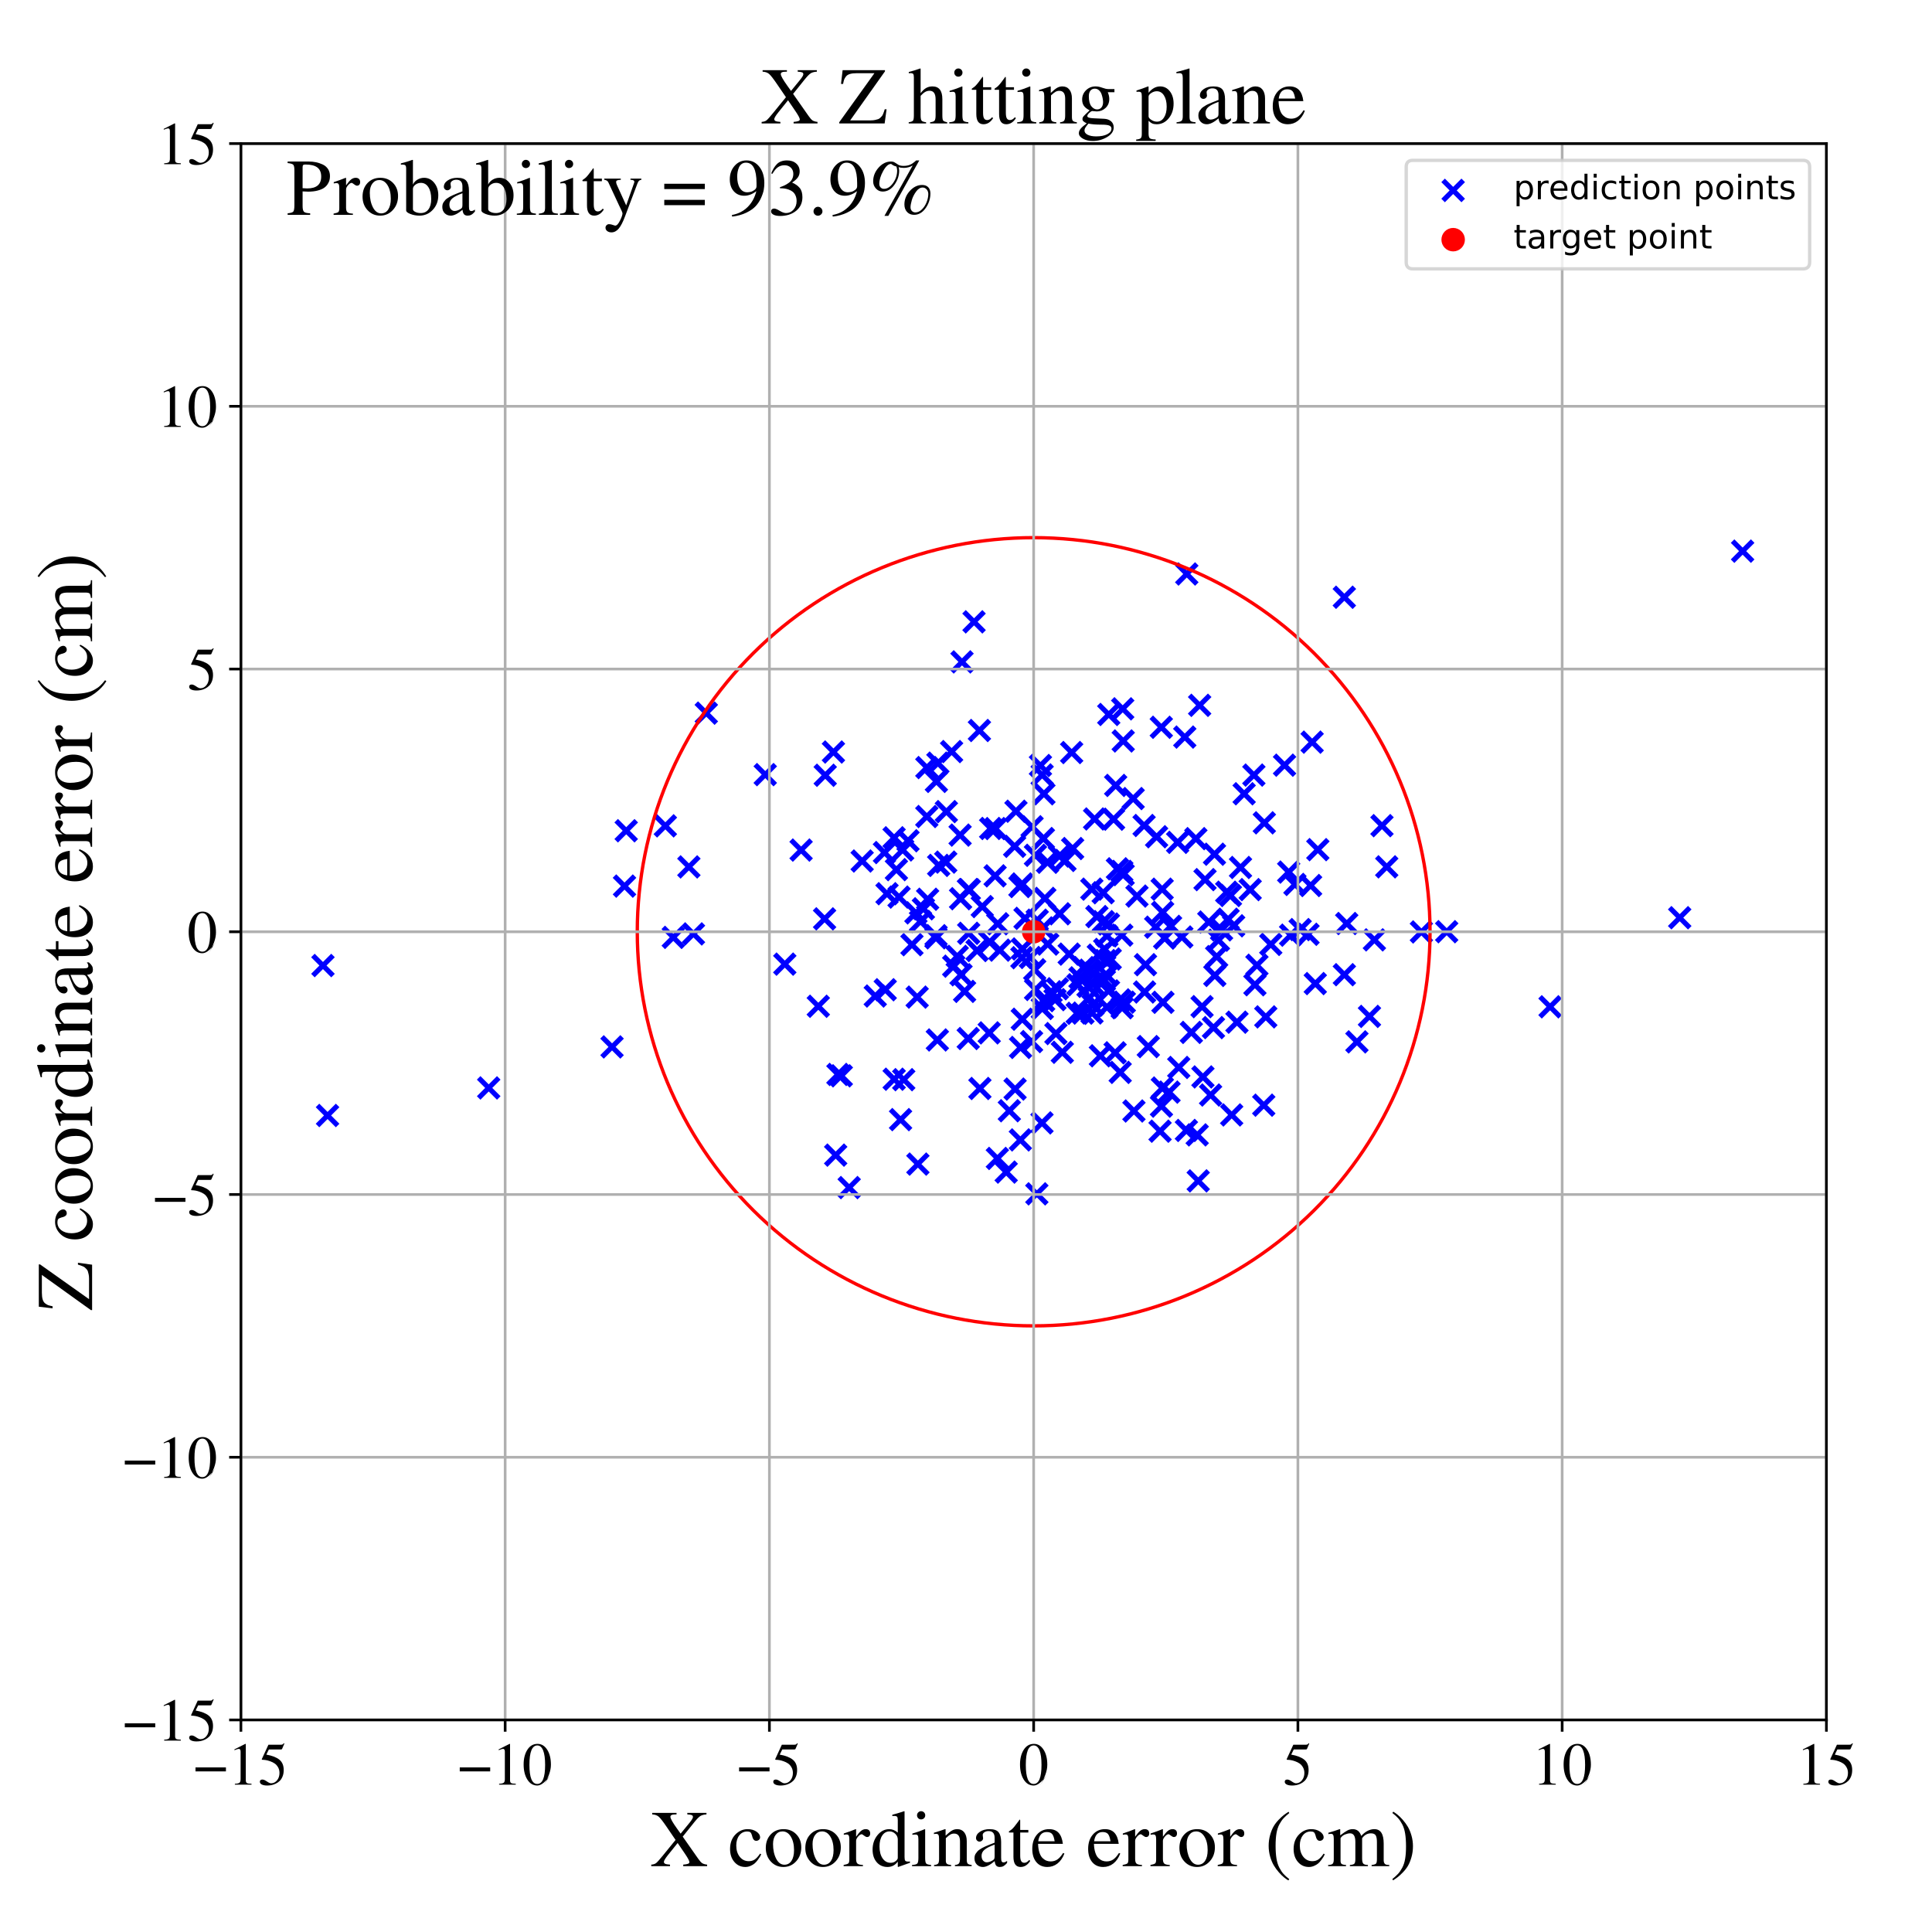 <?xml version="1.0" encoding="utf-8" standalone="no"?>
<!DOCTYPE svg PUBLIC "-//W3C//DTD SVG 1.1//EN"
  "http://www.w3.org/Graphics/SVG/1.1/DTD/svg11.dtd">
<!-- Created with matplotlib (https://matplotlib.org/) -->
<svg height="576pt" version="1.1" viewBox="0 0 576 576" width="576pt" xmlns="http://www.w3.org/2000/svg" xmlns:xlink="http://www.w3.org/1999/xlink">
 <defs>
  <style type="text/css">
*{stroke-linecap:butt;stroke-linejoin:round;}
  </style>
 </defs>
 <g id="figure_1">
  <g id="patch_1">
   <path d="M 0 576 
L 576 576 
L 576 0 
L 0 0 
z
" style="fill:#ffffff;"/>
  </g>
  <g id="axes_1">
   <g id="patch_2">
    <path d="M 71.822 512.784 
L 544.52 512.784 
L 544.52 42.802 
L 71.822 42.802 
z
" style="fill:#ffffff;"/>
   </g>
   <g id="PathCollection_1">
    <defs>
     <path d="M -3 3 
L 3 -3 
M -3 -3 
L 3 3 
" id="m845c1a48fe" style="stroke:#0000ff;stroke-width:1.5;"/>
    </defs>
    <g clip-path="url(#pa75d9d261f)">
     <use style="fill:#0000ff;stroke:#0000ff;stroke-width:1.5;" x="376.94" xlink:href="#m845c1a48fe" y="245.313"/>
     <use style="fill:#0000ff;stroke:#0000ff;stroke-width:1.5;" x="243.965" xlink:href="#m845c1a48fe" y="300.007"/>
     <use style="fill:#0000ff;stroke:#0000ff;stroke-width:1.5;" x="295.055" xlink:href="#m845c1a48fe" y="280.845"/>
     <use style="fill:#0000ff;stroke:#0000ff;stroke-width:1.5;" x="346.54" xlink:href="#m845c1a48fe" y="324.376"/>
     <use style="fill:#0000ff;stroke:#0000ff;stroke-width:1.5;" x="348.988" xlink:href="#m845c1a48fe" y="276.183"/>
     <use style="fill:#0000ff;stroke:#0000ff;stroke-width:1.5;" x="326.293" xlink:href="#m845c1a48fe" y="290.099"/>
     <use style="fill:#0000ff;stroke:#0000ff;stroke-width:1.5;" x="260.948" xlink:href="#m845c1a48fe" y="296.952"/>
     <use style="fill:#0000ff;stroke:#0000ff;stroke-width:1.5;" x="302.633" xlink:href="#m845c1a48fe" y="324.689"/>
     <use style="fill:#0000ff;stroke:#0000ff;stroke-width:1.5;" x="329.354" xlink:href="#m845c1a48fe" y="283.054"/>
     <use style="fill:#0000ff;stroke:#0000ff;stroke-width:1.5;" x="290.397" xlink:href="#m845c1a48fe" y="185.393"/>
     <use style="fill:#0000ff;stroke:#0000ff;stroke-width:1.5;" x="248.477" xlink:href="#m845c1a48fe" y="224.205"/>
     <use style="fill:#0000ff;stroke:#0000ff;stroke-width:1.5;" x="561.037" xlink:href="#m845c1a48fe" y="316.461"/>
     <use style="fill:#0000ff;stroke:#0000ff;stroke-width:1.5;" x="361.778" xlink:href="#m845c1a48fe" y="306.363"/>
     <use style="fill:#0000ff;stroke:#0000ff;stroke-width:1.5;" x="362.178" xlink:href="#m845c1a48fe" y="290.816"/>
     <use style="fill:#0000ff;stroke:#0000ff;stroke-width:1.5;" x="324.775" xlink:href="#m845c1a48fe" y="297.459"/>
     <use style="fill:#0000ff;stroke:#0000ff;stroke-width:1.5;" x="310.705" xlink:href="#m845c1a48fe" y="231.042"/>
     <use style="fill:#0000ff;stroke:#0000ff;stroke-width:1.5;" x="409.76" xlink:href="#m845c1a48fe" y="280.208"/>
     <use style="fill:#0000ff;stroke:#0000ff;stroke-width:1.5;" x="360.922" xlink:href="#m845c1a48fe" y="326.465"/>
     <use style="fill:#0000ff;stroke:#0000ff;stroke-width:1.5;" x="346.229" xlink:href="#m845c1a48fe" y="216.832"/>
     <use style="fill:#0000ff;stroke:#0000ff;stroke-width:1.5;" x="328.896" xlink:href="#m845c1a48fe" y="266.158"/>
     <use style="fill:#0000ff;stroke:#0000ff;stroke-width:1.5;" x="304.802" xlink:href="#m845c1a48fe" y="282.914"/>
     <use style="fill:#0000ff;stroke:#0000ff;stroke-width:1.5;" x="269.436" xlink:href="#m845c1a48fe" y="321.89"/>
     <use style="fill:#0000ff;stroke:#0000ff;stroke-width:1.5;" x="310.948" xlink:href="#m845c1a48fe" y="276.64"/>
     <use style="fill:#0000ff;stroke:#0000ff;stroke-width:1.5;" x="326.338" xlink:href="#m845c1a48fe" y="244.164"/>
     <use style="fill:#0000ff;stroke:#0000ff;stroke-width:1.5;" x="304.779" xlink:href="#m845c1a48fe" y="303.869"/>
     <use style="fill:#0000ff;stroke:#0000ff;stroke-width:1.5;" x="279.032" xlink:href="#m845c1a48fe" y="279.598"/>
     <use style="fill:#0000ff;stroke:#0000ff;stroke-width:1.5;" x="316.714" xlink:href="#m845c1a48fe" y="313.728"/>
     <use style="fill:#0000ff;stroke:#0000ff;stroke-width:1.5;" x="276.329" xlink:href="#m845c1a48fe" y="228.84"/>
     <use style="fill:#0000ff;stroke:#0000ff;stroke-width:1.5;" x="389.968" xlink:href="#m845c1a48fe" y="278.543"/>
     <use style="fill:#0000ff;stroke:#0000ff;stroke-width:1.5;" x="263.688" xlink:href="#m845c1a48fe" y="254.177"/>
     <use style="fill:#0000ff;stroke:#0000ff;stroke-width:1.5;" x="341.093" xlink:href="#m845c1a48fe" y="246.112"/>
     <use style="fill:#0000ff;stroke:#0000ff;stroke-width:1.5;" x="273.066" xlink:href="#m845c1a48fe" y="272.157"/>
     <use style="fill:#0000ff;stroke:#0000ff;stroke-width:1.5;" x="315.258" xlink:href="#m845c1a48fe" y="294.781"/>
     <use style="fill:#0000ff;stroke:#0000ff;stroke-width:1.5;" x="355.187" xlink:href="#m845c1a48fe" y="307.797"/>
     <use style="fill:#0000ff;stroke:#0000ff;stroke-width:1.5;" x="373.827" xlink:href="#m845c1a48fe" y="231.08"/>
     <use style="fill:#0000ff;stroke:#0000ff;stroke-width:1.5;" x="267.249" xlink:href="#m845c1a48fe" y="259.271"/>
     <use style="fill:#0000ff;stroke:#0000ff;stroke-width:1.5;" x="210.577" xlink:href="#m845c1a48fe" y="212.609"/>
     <use style="fill:#0000ff;stroke:#0000ff;stroke-width:1.5;" x="264.451" xlink:href="#m845c1a48fe" y="266.448"/>
     <use style="fill:#0000ff;stroke:#0000ff;stroke-width:1.5;" x="310.194" xlink:href="#m845c1a48fe" y="228.225"/>
     <use style="fill:#0000ff;stroke:#0000ff;stroke-width:1.5;" x="186.699" xlink:href="#m845c1a48fe" y="247.676"/>
     <use style="fill:#0000ff;stroke:#0000ff;stroke-width:1.5;" x="307.55" xlink:href="#m845c1a48fe" y="310.533"/>
     <use style="fill:#0000ff;stroke:#0000ff;stroke-width:1.5;" x="360.386" xlink:href="#m845c1a48fe" y="274.887"/>
     <use style="fill:#0000ff;stroke:#0000ff;stroke-width:1.5;" x="298.081" xlink:href="#m845c1a48fe" y="283.272"/>
     <use style="fill:#0000ff;stroke:#0000ff;stroke-width:1.5;" x="282.145" xlink:href="#m845c1a48fe" y="241.971"/>
     <use style="fill:#0000ff;stroke:#0000ff;stroke-width:1.5;" x="387.623" xlink:href="#m845c1a48fe" y="277.141"/>
     <use style="fill:#0000ff;stroke:#0000ff;stroke-width:1.5;" x="296.789" xlink:href="#m845c1a48fe" y="247.025"/>
     <use style="fill:#0000ff;stroke:#0000ff;stroke-width:1.5;" x="319.795" xlink:href="#m845c1a48fe" y="252.979"/>
     <use style="fill:#0000ff;stroke:#0000ff;stroke-width:1.5;" x="382.968" xlink:href="#m845c1a48fe" y="228.128"/>
     <use style="fill:#0000ff;stroke:#0000ff;stroke-width:1.5;" x="327.45" xlink:href="#m845c1a48fe" y="284.751"/>
     <use style="fill:#0000ff;stroke:#0000ff;stroke-width:1.5;" x="324.874" xlink:href="#m845c1a48fe" y="289.241"/>
     <use style="fill:#0000ff;stroke:#0000ff;stroke-width:1.5;" x="263.92" xlink:href="#m845c1a48fe" y="295.077"/>
     <use style="fill:#0000ff;stroke:#0000ff;stroke-width:1.5;" x="366.144" xlink:href="#m845c1a48fe" y="274.048"/>
     <use style="fill:#0000ff;stroke:#0000ff;stroke-width:1.5;" x="338.07" xlink:href="#m845c1a48fe" y="331.227"/>
     <use style="fill:#0000ff;stroke:#0000ff;stroke-width:1.5;" x="246.031" xlink:href="#m845c1a48fe" y="231.136"/>
     <use style="fill:#0000ff;stroke:#0000ff;stroke-width:1.5;" x="297.459" xlink:href="#m845c1a48fe" y="275.411"/>
     <use style="fill:#0000ff;stroke:#0000ff;stroke-width:1.5;" x="330.009" xlink:href="#m845c1a48fe" y="279.01"/>
     <use style="fill:#0000ff;stroke:#0000ff;stroke-width:1.5;" x="352.347" xlink:href="#m845c1a48fe" y="279.352"/>
     <use style="fill:#0000ff;stroke:#0000ff;stroke-width:1.5;" x="205.38" xlink:href="#m845c1a48fe" y="258.46"/>
     <use style="fill:#0000ff;stroke:#0000ff;stroke-width:1.5;" x="312.298" xlink:href="#m845c1a48fe" y="257.076"/>
     <use style="fill:#0000ff;stroke:#0000ff;stroke-width:1.5;" x="404.55" xlink:href="#m845c1a48fe" y="310.622"/>
     <use style="fill:#0000ff;stroke:#0000ff;stroke-width:1.5;" x="392.135" xlink:href="#m845c1a48fe" y="293.24"/>
     <use style="fill:#0000ff;stroke:#0000ff;stroke-width:1.5;" x="281.959" xlink:href="#m845c1a48fe" y="257.025"/>
     <use style="fill:#0000ff;stroke:#0000ff;stroke-width:1.5;" x="423.771" xlink:href="#m845c1a48fe" y="277.847"/>
     <use style="fill:#0000ff;stroke:#0000ff;stroke-width:1.5;" x="286.515" xlink:href="#m845c1a48fe" y="290.621"/>
     <use style="fill:#0000ff;stroke:#0000ff;stroke-width:1.5;" x="198.366" xlink:href="#m845c1a48fe" y="246.213"/>
     <use style="fill:#0000ff;stroke:#0000ff;stroke-width:1.5;" x="279.62" xlink:href="#m845c1a48fe" y="227.519"/>
     <use style="fill:#0000ff;stroke:#0000ff;stroke-width:1.5;" x="249.815" xlink:href="#m845c1a48fe" y="320.329"/>
     <use style="fill:#0000ff;stroke:#0000ff;stroke-width:1.5;" x="313.367" xlink:href="#m845c1a48fe" y="295.677"/>
     <use style="fill:#0000ff;stroke:#0000ff;stroke-width:1.5;" x="305.593" xlink:href="#m845c1a48fe" y="273.792"/>
     <use style="fill:#0000ff;stroke:#0000ff;stroke-width:1.5;" x="332.456" xlink:href="#m845c1a48fe" y="313.884"/>
     <use style="fill:#0000ff;stroke:#0000ff;stroke-width:1.5;" x="372.726" xlink:href="#m845c1a48fe" y="265.224"/>
     <use style="fill:#0000ff;stroke:#0000ff;stroke-width:1.5;" x="333.144" xlink:href="#m845c1a48fe" y="259.022"/>
     <use style="fill:#0000ff;stroke:#0000ff;stroke-width:1.5;" x="96.289" xlink:href="#m845c1a48fe" y="287.863"/>
     <use style="fill:#0000ff;stroke:#0000ff;stroke-width:1.5;" x="238.84" xlink:href="#m845c1a48fe" y="253.435"/>
     <use style="fill:#0000ff;stroke:#0000ff;stroke-width:1.5;" x="307.704" xlink:href="#m845c1a48fe" y="246.488"/>
     <use style="fill:#0000ff;stroke:#0000ff;stroke-width:1.5;" x="279.458" xlink:href="#m845c1a48fe" y="310.046"/>
     <use style="fill:#0000ff;stroke:#0000ff;stroke-width:1.5;" x="276.56" xlink:href="#m845c1a48fe" y="268.101"/>
     <use style="fill:#0000ff;stroke:#0000ff;stroke-width:1.5;" x="328.972" xlink:href="#m845c1a48fe" y="274.775"/>
     <use style="fill:#0000ff;stroke:#0000ff;stroke-width:1.5;" x="200.735" xlink:href="#m845c1a48fe" y="279.465"/>
     <use style="fill:#0000ff;stroke:#0000ff;stroke-width:1.5;" x="279.85" xlink:href="#m845c1a48fe" y="258.003"/>
     <use style="fill:#0000ff;stroke:#0000ff;stroke-width:1.5;" x="249.147" xlink:href="#m845c1a48fe" y="344.384"/>
     <use style="fill:#0000ff;stroke:#0000ff;stroke-width:1.5;" x="97.656" xlink:href="#m845c1a48fe" y="332.566"/>
     <use style="fill:#0000ff;stroke:#0000ff;stroke-width:1.5;" x="353.82" xlink:href="#m845c1a48fe" y="171.126"/>
     <use style="fill:#0000ff;stroke:#0000ff;stroke-width:1.5;" x="462.132" xlink:href="#m845c1a48fe" y="300.166"/>
     <use style="fill:#0000ff;stroke:#0000ff;stroke-width:1.5;" x="329.552" xlink:href="#m845c1a48fe" y="286.388"/>
     <use style="fill:#0000ff;stroke:#0000ff;stroke-width:1.5;" x="391.198" xlink:href="#m845c1a48fe" y="221.259"/>
     <use style="fill:#0000ff;stroke:#0000ff;stroke-width:1.5;" x="304.072" xlink:href="#m845c1a48fe" y="264.314"/>
     <use style="fill:#0000ff;stroke:#0000ff;stroke-width:1.5;" x="345.852" xlink:href="#m845c1a48fe" y="337.245"/>
     <use style="fill:#0000ff;stroke:#0000ff;stroke-width:1.5;" x="318.764" xlink:href="#m845c1a48fe" y="284.456"/>
     <use style="fill:#0000ff;stroke:#0000ff;stroke-width:1.5;" x="308.741" xlink:href="#m845c1a48fe" y="294.998"/>
     <use style="fill:#0000ff;stroke:#0000ff;stroke-width:1.5;" x="291.302" xlink:href="#m845c1a48fe" y="283.388"/>
     <use style="fill:#0000ff;stroke:#0000ff;stroke-width:1.5;" x="308.705" xlink:href="#m845c1a48fe" y="254.998"/>
     <use style="fill:#0000ff;stroke:#0000ff;stroke-width:1.5;" x="304.27" xlink:href="#m845c1a48fe" y="312.284"/>
     <use style="fill:#0000ff;stroke:#0000ff;stroke-width:1.5;" x="324.369" xlink:href="#m845c1a48fe" y="294.074"/>
     <use style="fill:#0000ff;stroke:#0000ff;stroke-width:1.5;" x="353.71" xlink:href="#m845c1a48fe" y="337.025"/>
     <use style="fill:#0000ff;stroke:#0000ff;stroke-width:1.5;" x="266.59" xlink:href="#m845c1a48fe" y="321.754"/>
     <use style="fill:#0000ff;stroke:#0000ff;stroke-width:1.5;" x="344.83" xlink:href="#m845c1a48fe" y="249.463"/>
     <use style="fill:#0000ff;stroke:#0000ff;stroke-width:1.5;" x="377.376" xlink:href="#m845c1a48fe" y="303.168"/>
     <use style="fill:#0000ff;stroke:#0000ff;stroke-width:1.5;" x="309.236" xlink:href="#m845c1a48fe" y="274.34"/>
     <use style="fill:#0000ff;stroke:#0000ff;stroke-width:1.5;" x="390.739" xlink:href="#m845c1a48fe" y="264.004"/>
     <use style="fill:#0000ff;stroke:#0000ff;stroke-width:1.5;" x="245.84" xlink:href="#m845c1a48fe" y="273.944"/>
     <use style="fill:#0000ff;stroke:#0000ff;stroke-width:1.5;" x="378.865" xlink:href="#m845c1a48fe" y="281.562"/>
     <use style="fill:#0000ff;stroke:#0000ff;stroke-width:1.5;" x="296.674" xlink:href="#m845c1a48fe" y="261.121"/>
     <use style="fill:#0000ff;stroke:#0000ff;stroke-width:1.5;" x="362.732" xlink:href="#m845c1a48fe" y="285.202"/>
     <use style="fill:#0000ff;stroke:#0000ff;stroke-width:1.5;" x="333.854" xlink:href="#m845c1a48fe" y="298.1"/>
     <use style="fill:#0000ff;stroke:#0000ff;stroke-width:1.5;" x="330.467" xlink:href="#m845c1a48fe" y="275.482"/>
     <use style="fill:#0000ff;stroke:#0000ff;stroke-width:1.5;" x="321.358" xlink:href="#m845c1a48fe" y="293.599"/>
     <use style="fill:#0000ff;stroke:#0000ff;stroke-width:1.5;" x="292" xlink:href="#m845c1a48fe" y="217.788"/>
     <use style="fill:#0000ff;stroke:#0000ff;stroke-width:1.5;" x="182.474" xlink:href="#m845c1a48fe" y="312.12"/>
     <use style="fill:#0000ff;stroke:#0000ff;stroke-width:1.5;" x="333.972" xlink:href="#m845c1a48fe" y="319.719"/>
     <use style="fill:#0000ff;stroke:#0000ff;stroke-width:1.5;" x="145.702" xlink:href="#m845c1a48fe" y="324.349"/>
     <use style="fill:#0000ff;stroke:#0000ff;stroke-width:1.5;" x="321.979" xlink:href="#m845c1a48fe" y="291.527"/>
     <use style="fill:#0000ff;stroke:#0000ff;stroke-width:1.5;" x="330.998" xlink:href="#m845c1a48fe" y="285.91"/>
     <use style="fill:#0000ff;stroke:#0000ff;stroke-width:1.5;" x="367.21" xlink:href="#m845c1a48fe" y="332.403"/>
     <use style="fill:#0000ff;stroke:#0000ff;stroke-width:1.5;" x="358.638" xlink:href="#m845c1a48fe" y="321.073"/>
     <use style="fill:#0000ff;stroke:#0000ff;stroke-width:1.5;" x="327.025" xlink:href="#m845c1a48fe" y="273.267"/>
     <use style="fill:#0000ff;stroke:#0000ff;stroke-width:1.5;" x="314.806" xlink:href="#m845c1a48fe" y="308.142"/>
     <use style="fill:#0000ff;stroke:#0000ff;stroke-width:1.5;" x="366.839" xlink:href="#m845c1a48fe" y="266.98"/>
     <use style="fill:#0000ff;stroke:#0000ff;stroke-width:1.5;" x="287.582" xlink:href="#m845c1a48fe" y="295.566"/>
     <use style="fill:#0000ff;stroke:#0000ff;stroke-width:1.5;" x="334.873" xlink:href="#m845c1a48fe" y="220.91"/>
     <use style="fill:#0000ff;stroke:#0000ff;stroke-width:1.5;" x="268.041" xlink:href="#m845c1a48fe" y="267.453"/>
     <use style="fill:#0000ff;stroke:#0000ff;stroke-width:1.5;" x="334.556" xlink:href="#m845c1a48fe" y="300.443"/>
     <use style="fill:#0000ff;stroke:#0000ff;stroke-width:1.5;" x="329.726" xlink:href="#m845c1a48fe" y="290.511"/>
     <use style="fill:#0000ff;stroke:#0000ff;stroke-width:1.5;" x="363.263" xlink:href="#m845c1a48fe" y="280.307"/>
     <use style="fill:#0000ff;stroke:#0000ff;stroke-width:1.5;" x="284.331" xlink:href="#m845c1a48fe" y="288.053"/>
     <use style="fill:#0000ff;stroke:#0000ff;stroke-width:1.5;" x="186.191" xlink:href="#m845c1a48fe" y="264.178"/>
     <use style="fill:#0000ff;stroke:#0000ff;stroke-width:1.5;" x="330.013" xlink:href="#m845c1a48fe" y="300.246"/>
     <use style="fill:#0000ff;stroke:#0000ff;stroke-width:1.5;" x="311.157" xlink:href="#m845c1a48fe" y="298.337"/>
     <use style="fill:#0000ff;stroke:#0000ff;stroke-width:1.5;" x="348.529" xlink:href="#m845c1a48fe" y="325.6"/>
     <use style="fill:#0000ff;stroke:#0000ff;stroke-width:1.5;" x="328.067" xlink:href="#m845c1a48fe" y="314.77"/>
     <use style="fill:#0000ff;stroke:#0000ff;stroke-width:1.5;" x="346.483" xlink:href="#m845c1a48fe" y="265.097"/>
     <use style="fill:#0000ff;stroke:#0000ff;stroke-width:1.5;" x="374.135" xlink:href="#m845c1a48fe" y="293.591"/>
     <use style="fill:#0000ff;stroke:#0000ff;stroke-width:1.5;" x="206.744" xlink:href="#m845c1a48fe" y="278.433"/>
     <use style="fill:#0000ff;stroke:#0000ff;stroke-width:1.5;" x="330.478" xlink:href="#m845c1a48fe" y="295.423"/>
     <use style="fill:#0000ff;stroke:#0000ff;stroke-width:1.5;" x="362.081" xlink:href="#m845c1a48fe" y="254.671"/>
     <use style="fill:#0000ff;stroke:#0000ff;stroke-width:1.5;" x="286.809" xlink:href="#m845c1a48fe" y="197.333"/>
     <use style="fill:#0000ff;stroke:#0000ff;stroke-width:1.5;" x="257.043" xlink:href="#m845c1a48fe" y="256.7"/>
     <use style="fill:#0000ff;stroke:#0000ff;stroke-width:1.5;" x="325.855" xlink:href="#m845c1a48fe" y="299.63"/>
     <use style="fill:#0000ff;stroke:#0000ff;stroke-width:1.5;" x="351.429" xlink:href="#m845c1a48fe" y="318.248"/>
     <use style="fill:#0000ff;stroke:#0000ff;stroke-width:1.5;" x="279.071" xlink:href="#m845c1a48fe" y="278.963"/>
     <use style="fill:#0000ff;stroke:#0000ff;stroke-width:1.5;" x="304.209" xlink:href="#m845c1a48fe" y="339.848"/>
     <use style="fill:#0000ff;stroke:#0000ff;stroke-width:1.5;" x="334.462" xlink:href="#m845c1a48fe" y="259.797"/>
     <use style="fill:#0000ff;stroke:#0000ff;stroke-width:1.5;" x="288.991" xlink:href="#m845c1a48fe" y="265.273"/>
     <use style="fill:#0000ff;stroke:#0000ff;stroke-width:1.5;" x="353.226" xlink:href="#m845c1a48fe" y="219.75"/>
     <use style="fill:#0000ff;stroke:#0000ff;stroke-width:1.5;" x="356.527" xlink:href="#m845c1a48fe" y="250.029"/>
     <use style="fill:#0000ff;stroke:#0000ff;stroke-width:1.5;" x="288.8" xlink:href="#m845c1a48fe" y="278.251"/>
     <use style="fill:#0000ff;stroke:#0000ff;stroke-width:1.5;" x="311.231" xlink:href="#m845c1a48fe" y="236.66"/>
     <use style="fill:#0000ff;stroke:#0000ff;stroke-width:1.5;" x="346.274" xlink:href="#m845c1a48fe" y="329.788"/>
     <use style="fill:#0000ff;stroke:#0000ff;stroke-width:1.5;" x="321.149" xlink:href="#m845c1a48fe" y="302.103"/>
     <use style="fill:#0000ff;stroke:#0000ff;stroke-width:1.5;" x="311.501" xlink:href="#m845c1a48fe" y="267.844"/>
     <use style="fill:#0000ff;stroke:#0000ff;stroke-width:1.5;" x="273.439" xlink:href="#m845c1a48fe" y="297.275"/>
     <use style="fill:#0000ff;stroke:#0000ff;stroke-width:1.5;" x="310.745" xlink:href="#m845c1a48fe" y="300.666"/>
     <use style="fill:#0000ff;stroke:#0000ff;stroke-width:1.5;" x="295.352" xlink:href="#m845c1a48fe" y="246.998"/>
     <use style="fill:#0000ff;stroke:#0000ff;stroke-width:1.5;" x="297.353" xlink:href="#m845c1a48fe" y="345.373"/>
     <use style="fill:#0000ff;stroke:#0000ff;stroke-width:1.5;" x="334.446" xlink:href="#m845c1a48fe" y="278.807"/>
     <use style="fill:#0000ff;stroke:#0000ff;stroke-width:1.5;" x="359.261" xlink:href="#m845c1a48fe" y="262.246"/>
     <use style="fill:#0000ff;stroke:#0000ff;stroke-width:1.5;" x="431.313" xlink:href="#m845c1a48fe" y="277.774"/>
     <use style="fill:#0000ff;stroke:#0000ff;stroke-width:1.5;" x="270.71" xlink:href="#m845c1a48fe" y="250.659"/>
     <use style="fill:#0000ff;stroke:#0000ff;stroke-width:1.5;" x="302.892" xlink:href="#m845c1a48fe" y="241.857"/>
     <use style="fill:#0000ff;stroke:#0000ff;stroke-width:1.5;" x="288.718" xlink:href="#m845c1a48fe" y="265.2"/>
     <use style="fill:#0000ff;stroke:#0000ff;stroke-width:1.5;" x="288.665" xlink:href="#m845c1a48fe" y="309.622"/>
     <use style="fill:#0000ff;stroke:#0000ff;stroke-width:1.5;" x="304.738" xlink:href="#m845c1a48fe" y="263.537"/>
     <use style="fill:#0000ff;stroke:#0000ff;stroke-width:1.5;" x="369.841" xlink:href="#m845c1a48fe" y="258.629"/>
     <use style="fill:#0000ff;stroke:#0000ff;stroke-width:1.5;" x="294.922" xlink:href="#m845c1a48fe" y="307.937"/>
     <use style="fill:#0000ff;stroke:#0000ff;stroke-width:1.5;" x="368.788" xlink:href="#m845c1a48fe" y="304.747"/>
     <use style="fill:#0000ff;stroke:#0000ff;stroke-width:1.5;" x="253.174" xlink:href="#m845c1a48fe" y="354.063"/>
     <use style="fill:#0000ff;stroke:#0000ff;stroke-width:1.5;" x="392.895" xlink:href="#m845c1a48fe" y="253.309"/>
     <use style="fill:#0000ff;stroke:#0000ff;stroke-width:1.5;" x="331.995" xlink:href="#m845c1a48fe" y="244.234"/>
     <use style="fill:#0000ff;stroke:#0000ff;stroke-width:1.5;" x="332.623" xlink:href="#m845c1a48fe" y="234.166"/>
     <use style="fill:#0000ff;stroke:#0000ff;stroke-width:1.5;" x="308.48" xlink:href="#m845c1a48fe" y="289.111"/>
     <use style="fill:#0000ff;stroke:#0000ff;stroke-width:1.5;" x="357.234" xlink:href="#m845c1a48fe" y="352.063"/>
     <use style="fill:#0000ff;stroke:#0000ff;stroke-width:1.5;" x="309.123" xlink:href="#m845c1a48fe" y="355.928"/>
     <use style="fill:#0000ff;stroke:#0000ff;stroke-width:1.5;" x="341.243" xlink:href="#m845c1a48fe" y="295.753"/>
     <use style="fill:#0000ff;stroke:#0000ff;stroke-width:1.5;" x="374.735" xlink:href="#m845c1a48fe" y="287.771"/>
     <use style="fill:#0000ff;stroke:#0000ff;stroke-width:1.5;" x="283.709" xlink:href="#m845c1a48fe" y="224.07"/>
     <use style="fill:#0000ff;stroke:#0000ff;stroke-width:1.5;" x="344.555" xlink:href="#m845c1a48fe" y="276.425"/>
     <use style="fill:#0000ff;stroke:#0000ff;stroke-width:1.5;" x="271.886" xlink:href="#m845c1a48fe" y="281.649"/>
     <use style="fill:#0000ff;stroke:#0000ff;stroke-width:1.5;" x="286.241" xlink:href="#m845c1a48fe" y="248.973"/>
     <use style="fill:#0000ff;stroke:#0000ff;stroke-width:1.5;" x="386.064" xlink:href="#m845c1a48fe" y="263.686"/>
     <use style="fill:#0000ff;stroke:#0000ff;stroke-width:1.5;" x="312.374" xlink:href="#m845c1a48fe" y="281.471"/>
     <use style="fill:#0000ff;stroke:#0000ff;stroke-width:1.5;" x="325.567" xlink:href="#m845c1a48fe" y="301.992"/>
     <use style="fill:#0000ff;stroke:#0000ff;stroke-width:1.5;" x="351.096" xlink:href="#m845c1a48fe" y="251.135"/>
     <use style="fill:#0000ff;stroke:#0000ff;stroke-width:1.5;" x="266.564" xlink:href="#m845c1a48fe" y="249.775"/>
     <use style="fill:#0000ff;stroke:#0000ff;stroke-width:1.5;" x="384.205" xlink:href="#m845c1a48fe" y="259.999"/>
     <use style="fill:#0000ff;stroke:#0000ff;stroke-width:1.5;" x="408.286" xlink:href="#m845c1a48fe" y="303.026"/>
     <use style="fill:#0000ff;stroke:#0000ff;stroke-width:1.5;" x="292.143" xlink:href="#m845c1a48fe" y="324.515"/>
     <use style="fill:#0000ff;stroke:#0000ff;stroke-width:1.5;" x="376.772" xlink:href="#m845c1a48fe" y="329.494"/>
     <use style="fill:#0000ff;stroke:#0000ff;stroke-width:1.5;" x="310.653" xlink:href="#m845c1a48fe" y="334.778"/>
     <use style="fill:#0000ff;stroke:#0000ff;stroke-width:1.5;" x="384.779" xlink:href="#m845c1a48fe" y="278.804"/>
     <use style="fill:#0000ff;stroke:#0000ff;stroke-width:1.5;" x="311.071" xlink:href="#m845c1a48fe" y="250"/>
     <use style="fill:#0000ff;stroke:#0000ff;stroke-width:1.5;" x="365.731" xlink:href="#m845c1a48fe" y="265.996"/>
     <use style="fill:#0000ff;stroke:#0000ff;stroke-width:1.5;" x="286.387" xlink:href="#m845c1a48fe" y="267.935"/>
     <use style="fill:#0000ff;stroke:#0000ff;stroke-width:1.5;" x="315.896" xlink:href="#m845c1a48fe" y="272.437"/>
     <use style="fill:#0000ff;stroke:#0000ff;stroke-width:1.5;" x="367.801" xlink:href="#m845c1a48fe" y="276.013"/>
     <use style="fill:#0000ff;stroke:#0000ff;stroke-width:1.5;" x="329.258" xlink:href="#m845c1a48fe" y="292.282"/>
     <use style="fill:#0000ff;stroke:#0000ff;stroke-width:1.5;" x="370.927" xlink:href="#m845c1a48fe" y="236.649"/>
     <use style="fill:#0000ff;stroke:#0000ff;stroke-width:1.5;" x="577.382" xlink:href="#m845c1a48fe" y="276.038"/>
     <use style="fill:#0000ff;stroke:#0000ff;stroke-width:1.5;" x="356.929" xlink:href="#m845c1a48fe" y="338.349"/>
     <use style="fill:#0000ff;stroke:#0000ff;stroke-width:1.5;" x="276.315" xlink:href="#m845c1a48fe" y="243.433"/>
     <use style="fill:#0000ff;stroke:#0000ff;stroke-width:1.5;" x="599.738" xlink:href="#m845c1a48fe" y="326.471"/>
     <use style="fill:#0000ff;stroke:#0000ff;stroke-width:1.5;" x="519.541" xlink:href="#m845c1a48fe" y="164.318"/>
     <use style="fill:#0000ff;stroke:#0000ff;stroke-width:1.5;" x="401.51" xlink:href="#m845c1a48fe" y="275.335"/>
     <use style="fill:#0000ff;stroke:#0000ff;stroke-width:1.5;" x="275.3" xlink:href="#m845c1a48fe" y="270.94"/>
     <use style="fill:#0000ff;stroke:#0000ff;stroke-width:1.5;" x="341.514" xlink:href="#m845c1a48fe" y="287.607"/>
     <use style="fill:#0000ff;stroke:#0000ff;stroke-width:1.5;" x="233.979" xlink:href="#m845c1a48fe" y="287.442"/>
     <use style="fill:#0000ff;stroke:#0000ff;stroke-width:1.5;" x="302.503" xlink:href="#m845c1a48fe" y="252.324"/>
     <use style="fill:#0000ff;stroke:#0000ff;stroke-width:1.5;" x="323.073" xlink:href="#m845c1a48fe" y="288.473"/>
     <use style="fill:#0000ff;stroke:#0000ff;stroke-width:1.5;" x="250.827" xlink:href="#m845c1a48fe" y="320.741"/>
     <use style="fill:#0000ff;stroke:#0000ff;stroke-width:1.5;" x="299.983" xlink:href="#m845c1a48fe" y="349.443"/>
     <use style="fill:#0000ff;stroke:#0000ff;stroke-width:1.5;" x="358.379" xlink:href="#m845c1a48fe" y="300.113"/>
     <use style="fill:#0000ff;stroke:#0000ff;stroke-width:1.5;" x="274.43" xlink:href="#m845c1a48fe" y="274.72"/>
     <use style="fill:#0000ff;stroke:#0000ff;stroke-width:1.5;" x="346.627" xlink:href="#m845c1a48fe" y="272.013"/>
     <use style="fill:#0000ff;stroke:#0000ff;stroke-width:1.5;" x="347.228" xlink:href="#m845c1a48fe" y="279.682"/>
     <use style="fill:#0000ff;stroke:#0000ff;stroke-width:1.5;" x="325.511" xlink:href="#m845c1a48fe" y="265.083"/>
     <use style="fill:#0000ff;stroke:#0000ff;stroke-width:1.5;" x="285.377" xlink:href="#m845c1a48fe" y="285.127"/>
     <use style="fill:#0000ff;stroke:#0000ff;stroke-width:1.5;" x="228.149" xlink:href="#m845c1a48fe" y="230.941"/>
     <use style="fill:#0000ff;stroke:#0000ff;stroke-width:1.5;" x="337.84" xlink:href="#m845c1a48fe" y="238.081"/>
     <use style="fill:#0000ff;stroke:#0000ff;stroke-width:1.5;" x="319.503" xlink:href="#m845c1a48fe" y="224.361"/>
     <use style="fill:#0000ff;stroke:#0000ff;stroke-width:1.5;" x="364.196" xlink:href="#m845c1a48fe" y="277.225"/>
     <use style="fill:#0000ff;stroke:#0000ff;stroke-width:1.5;" x="500.784" xlink:href="#m845c1a48fe" y="273.605"/>
     <use style="fill:#0000ff;stroke:#0000ff;stroke-width:1.5;" x="338.971" xlink:href="#m845c1a48fe" y="267.153"/>
     <use style="fill:#0000ff;stroke:#0000ff;stroke-width:1.5;" x="314.538" xlink:href="#m845c1a48fe" y="298.029"/>
     <use style="fill:#0000ff;stroke:#0000ff;stroke-width:1.5;" x="413.439" xlink:href="#m845c1a48fe" y="258.437"/>
     <use style="fill:#0000ff;stroke:#0000ff;stroke-width:1.5;" x="304.667" xlink:href="#m845c1a48fe" y="285.523"/>
     <use style="fill:#0000ff;stroke:#0000ff;stroke-width:1.5;" x="317.512" xlink:href="#m845c1a48fe" y="256.534"/>
     <use style="fill:#0000ff;stroke:#0000ff;stroke-width:1.5;" x="400.804" xlink:href="#m845c1a48fe" y="290.592"/>
     <use style="fill:#0000ff;stroke:#0000ff;stroke-width:1.5;" x="357.659" xlink:href="#m845c1a48fe" y="210.285"/>
     <use style="fill:#0000ff;stroke:#0000ff;stroke-width:1.5;" x="322.879" xlink:href="#m845c1a48fe" y="302.041"/>
     <use style="fill:#0000ff;stroke:#0000ff;stroke-width:1.5;" x="325.837" xlink:href="#m845c1a48fe" y="293.397"/>
     <use style="fill:#0000ff;stroke:#0000ff;stroke-width:1.5;" x="334.849" xlink:href="#m845c1a48fe" y="260.757"/>
     <use style="fill:#0000ff;stroke:#0000ff;stroke-width:1.5;" x="342.349" xlink:href="#m845c1a48fe" y="312.027"/>
     <use style="fill:#0000ff;stroke:#0000ff;stroke-width:1.5;" x="300.923" xlink:href="#m845c1a48fe" y="331.153"/>
     <use style="fill:#0000ff;stroke:#0000ff;stroke-width:1.5;" x="330.56" xlink:href="#m845c1a48fe" y="213.009"/>
     <use style="fill:#0000ff;stroke:#0000ff;stroke-width:1.5;" x="315.833" xlink:href="#m845c1a48fe" y="255.214"/>
     <use style="fill:#0000ff;stroke:#0000ff;stroke-width:1.5;" x="335.199" xlink:href="#m845c1a48fe" y="298.783"/>
     <use style="fill:#0000ff;stroke:#0000ff;stroke-width:1.5;" x="334.722" xlink:href="#m845c1a48fe" y="211.33"/>
     <use style="fill:#0000ff;stroke:#0000ff;stroke-width:1.5;" x="269.118" xlink:href="#m845c1a48fe" y="253.397"/>
     <use style="fill:#0000ff;stroke:#0000ff;stroke-width:1.5;" x="273.656" xlink:href="#m845c1a48fe" y="347.058"/>
     <use style="fill:#0000ff;stroke:#0000ff;stroke-width:1.5;" x="279.174" xlink:href="#m845c1a48fe" y="232.962"/>
     <use style="fill:#0000ff;stroke:#0000ff;stroke-width:1.5;" x="268.493" xlink:href="#m845c1a48fe" y="333.799"/>
     <use style="fill:#0000ff;stroke:#0000ff;stroke-width:1.5;" x="412.015" xlink:href="#m845c1a48fe" y="246.159"/>
     <use style="fill:#0000ff;stroke:#0000ff;stroke-width:1.5;" x="307.18" xlink:href="#m845c1a48fe" y="285.461"/>
     <use style="fill:#0000ff;stroke:#0000ff;stroke-width:1.5;" x="346.714" xlink:href="#m845c1a48fe" y="298.823"/>
     <use style="fill:#0000ff;stroke:#0000ff;stroke-width:1.5;" x="292.854" xlink:href="#m845c1a48fe" y="270.289"/>
     <use style="fill:#0000ff;stroke:#0000ff;stroke-width:1.5;" x="400.795" xlink:href="#m845c1a48fe" y="178.061"/>
     <use style="fill:#0000ff;stroke:#0000ff;stroke-width:1.5;" x="942.937" xlink:href="#m845c1a48fe" y="186.665"/>
    </g>
   </g>
   <g id="PathCollection_2">
    <defs>
     <path d="M 0 3 
C 0.796 3 1.559 2.684 2.121 2.121 
C 2.684 1.559 3 0.796 3 0 
C 3 -0.796 2.684 -1.559 2.121 -2.121 
C 1.559 -2.684 0.796 -3 0 -3 
C -0.796 -3 -1.559 -2.684 -2.121 -2.121 
C -2.684 -1.559 -3 -0.796 -3 0 
C -3 0.796 -2.684 1.559 -2.121 2.121 
C -1.559 2.684 -0.796 3 0 3 
z
" id="mc9371a0117" style="stroke:#ff0000;"/>
    </defs>
    <g clip-path="url(#pa75d9d261f)">
     <use style="fill:#ff0000;stroke:#ff0000;" x="308.171" xlink:href="#mc9371a0117" y="277.793"/>
    </g>
   </g>
   <g id="patch_3">
    <path clip-path="url(#pa75d9d261f)" d="M 308.171 395.288 
C 339.511 395.288 369.572 382.908 391.733 360.875 
C 413.894 338.841 426.346 308.953 426.346 277.793 
C 426.346 246.633 413.894 216.745 391.733 194.711 
C 369.572 172.677 339.511 160.297 308.171 160.297 
C 276.831 160.297 246.77 172.677 224.609 194.711 
C 202.448 216.745 189.997 246.633 189.997 277.793 
C 189.997 308.953 202.448 338.841 224.609 360.875 
C 246.77 382.908 276.831 395.288 308.171 395.288 
z
" style="fill:none;stroke:#ff0000;stroke-linejoin:miter;"/>
   </g>
   <g id="matplotlib.axis_1">
    <g id="xtick_1">
     <g id="line2d_1">
      <path clip-path="url(#pa75d9d261f)" d="M 71.822 512.784 
L 71.822 42.802 
" style="fill:none;stroke:#b0b0b0;stroke-linecap:square;stroke-width:0.8;"/>
     </g>
     <g id="line2d_2">
      <defs>
       <path d="M 0 0 
L 0 3.5 
" id="m0ae497a661" style="stroke:#000000;stroke-width:0.8;"/>
      </defs>
      <g>
       <use style="stroke:#000000;stroke-width:0.8;" x="71.822" xlink:href="#m0ae497a661" y="512.784"/>
      </g>
     </g>
     <g id="text_1">
      <!-- −15 -->
      <defs>
       <path d="M 3 22 
L 3 28.594 
L 53.406 28.594 
L 53.406 22 
z
" id="FreeSerif-8722"/>
       <path d="M 18.297 59.297 
Q 16.5 59.297 11.094 57.094 
L 11.094 58.5 
L 29.094 67.594 
L 29.906 67.406 
L 29.906 7.406 
Q 29.906 3.797 31.703 2.688 
Q 33.5 1.594 39.406 1.5 
L 39.406 0 
L 11.797 0 
L 11.797 1.5 
Q 17.406 1.703 19.344 3.141 
Q 21.297 4.594 21.297 9.297 
L 21.297 54.594 
Q 21.297 59.297 18.297 59.297 
z
" id="FreeSerif-49"/>
       <path d="M 35.703 19.406 
Q 35.703 24.703 33.344 28.797 
Q 31 32.906 27.641 35.156 
Q 24.297 37.406 20.141 38.844 
Q 16 40.297 12.953 40.75 
Q 9.906 41.203 7.594 41.203 
Q 6.406 41.203 6.406 42 
Q 6.406 42.297 6.5 42.5 
L 17.406 66.203 
L 38.297 66.203 
Q 39.906 66.203 40.844 66.703 
Q 41.797 67.203 42.906 68.797 
L 43.797 68.094 
L 40 59.203 
Q 39.594 58.297 37.703 58.297 
L 18.094 58.297 
L 13.906 49.797 
Q 28.5 47.203 35.594 41.344 
Q 42.703 35.5 42.703 24.203 
Q 42.703 18.297 40.844 13.688 
Q 39 9.094 36.141 6.297 
Q 33.297 3.5 29.547 1.703 
Q 25.797 -0.094 22.344 -0.75 
Q 18.906 -1.406 15.406 -1.406 
Q 9.797 -1.406 6.5 0.25 
Q 3.203 1.906 3.203 4.797 
Q 3.203 8.5 7.5 8.5 
Q 10.297 8.5 14.75 5.391 
Q 19.203 2.297 21.797 2.297 
Q 27.703 2.297 31.703 7.25 
Q 35.703 12.203 35.703 19.406 
z
" id="FreeSerif-53"/>
      </defs>
      <g transform="translate(57.746 532.077)scale(0.18 -0.18)">
       <use xlink:href="#FreeSerif-8722"/>
       <use x="56.4" xlink:href="#FreeSerif-49"/>
       <use x="106.4" xlink:href="#FreeSerif-53"/>
      </g>
     </g>
    </g>
    <g id="xtick_2">
     <g id="line2d_3">
      <path clip-path="url(#pa75d9d261f)" d="M 150.605 512.784 
L 150.605 42.802 
" style="fill:none;stroke:#b0b0b0;stroke-linecap:square;stroke-width:0.8;"/>
     </g>
     <g id="line2d_4">
      <g>
       <use style="stroke:#000000;stroke-width:0.8;" x="150.605" xlink:href="#m0ae497a661" y="512.784"/>
      </g>
     </g>
     <g id="text_2">
      <!-- −10 -->
      <defs>
       <path d="M 47.594 17.797 
Q 35.203 -1.406 25 -1.406 
Q 14.797 -1.406 8.594 8.391 
Q 2.406 18.203 2.406 33.594 
Q 2.406 48.094 8.594 57.844 
Q 14.797 67.594 25.406 67.594 
Q 35.203 67.594 41.391 58 
Q 47.594 48.406 47.594 33 
Q 47.594 17.797 35.203 -1.406 
z
M 25.094 65 
Q 12 65 12 32.703 
Q 12 1.203 25 1.203 
Q 38 1.203 38 32.797 
Q 38 48.5 34.703 56.75 
Q 31.406 65 25.094 65 
z
" id="FreeSerif-48"/>
      </defs>
      <g transform="translate(136.529 532.077)scale(0.18 -0.18)">
       <use xlink:href="#FreeSerif-8722"/>
       <use x="56.4" xlink:href="#FreeSerif-49"/>
       <use x="106.4" xlink:href="#FreeSerif-48"/>
      </g>
     </g>
    </g>
    <g id="xtick_3">
     <g id="line2d_5">
      <path clip-path="url(#pa75d9d261f)" d="M 229.388 512.784 
L 229.388 42.802 
" style="fill:none;stroke:#b0b0b0;stroke-linecap:square;stroke-width:0.8;"/>
     </g>
     <g id="line2d_6">
      <g>
       <use style="stroke:#000000;stroke-width:0.8;" x="229.388" xlink:href="#m0ae497a661" y="512.784"/>
      </g>
     </g>
     <g id="text_3">
      <!-- −5 -->
      <g transform="translate(219.812 532.077)scale(0.18 -0.18)">
       <use xlink:href="#FreeSerif-8722"/>
       <use x="56.4" xlink:href="#FreeSerif-53"/>
      </g>
     </g>
    </g>
    <g id="xtick_4">
     <g id="line2d_7">
      <path clip-path="url(#pa75d9d261f)" d="M 308.171 512.784 
L 308.171 42.802 
" style="fill:none;stroke:#b0b0b0;stroke-linecap:square;stroke-width:0.8;"/>
     </g>
     <g id="line2d_8">
      <g>
       <use style="stroke:#000000;stroke-width:0.8;" x="308.171" xlink:href="#m0ae497a661" y="512.784"/>
      </g>
     </g>
     <g id="text_4">
      <!-- 0 -->
      <g transform="translate(303.671 532.077)scale(0.18 -0.18)">
       <use xlink:href="#FreeSerif-48"/>
      </g>
     </g>
    </g>
    <g id="xtick_5">
     <g id="line2d_9">
      <path clip-path="url(#pa75d9d261f)" d="M 386.954 512.784 
L 386.954 42.802 
" style="fill:none;stroke:#b0b0b0;stroke-linecap:square;stroke-width:0.8;"/>
     </g>
     <g id="line2d_10">
      <g>
       <use style="stroke:#000000;stroke-width:0.8;" x="386.954" xlink:href="#m0ae497a661" y="512.784"/>
      </g>
     </g>
     <g id="text_5">
      <!-- 5 -->
      <g transform="translate(382.454 532.077)scale(0.18 -0.18)">
       <use xlink:href="#FreeSerif-53"/>
      </g>
     </g>
    </g>
    <g id="xtick_6">
     <g id="line2d_11">
      <path clip-path="url(#pa75d9d261f)" d="M 465.737 512.784 
L 465.737 42.802 
" style="fill:none;stroke:#b0b0b0;stroke-linecap:square;stroke-width:0.8;"/>
     </g>
     <g id="line2d_12">
      <g>
       <use style="stroke:#000000;stroke-width:0.8;" x="465.737" xlink:href="#m0ae497a661" y="512.784"/>
      </g>
     </g>
     <g id="text_6">
      <!-- 10 -->
      <g transform="translate(456.737 532.077)scale(0.18 -0.18)">
       <use xlink:href="#FreeSerif-49"/>
       <use x="50" xlink:href="#FreeSerif-48"/>
      </g>
     </g>
    </g>
    <g id="xtick_7">
     <g id="line2d_13">
      <path clip-path="url(#pa75d9d261f)" d="M 544.52 512.784 
L 544.52 42.802 
" style="fill:none;stroke:#b0b0b0;stroke-linecap:square;stroke-width:0.8;"/>
     </g>
     <g id="line2d_14">
      <g>
       <use style="stroke:#000000;stroke-width:0.8;" x="544.52" xlink:href="#m0ae497a661" y="512.784"/>
      </g>
     </g>
     <g id="text_7">
      <!-- 15 -->
      <g transform="translate(535.52 532.077)scale(0.18 -0.18)">
       <use xlink:href="#FreeSerif-49"/>
       <use x="50" xlink:href="#FreeSerif-53"/>
      </g>
     </g>
    </g>
    <g id="text_8">
     <!-- X coordinate error (cm) -->
     <defs>
      <path d="M 69.594 66.203 
L 69.594 64.297 
Q 64.703 64 62.047 62.344 
Q 59.406 60.703 54.703 54.906 
L 40.094 36.703 
L 59.297 9.297 
Q 62.297 5 64.297 3.703 
Q 66.297 2.406 70.406 1.906 
L 70.406 0 
L 40.703 0 
L 40.703 1.906 
Q 44.797 2.297 46.594 2.938 
Q 48.406 3.594 48.406 5 
Q 48.406 7.203 43.297 14.797 
L 33.797 28.797 
L 21.906 14 
Q 16.703 7.5 16.703 5.406 
Q 16.703 3.703 18.297 2.953 
Q 19.906 2.203 24.297 1.906 
L 24.297 0 
L 1 0 
L 1 1.906 
Q 4.906 2.203 7 3.797 
Q 9.094 5.406 15.5 13.297 
L 31.203 32.594 
L 20.297 48.594 
Q 13.297 58.906 10.25 61.5 
Q 7.203 64.094 2.203 64.297 
L 2.203 66.203 
L 32.406 66.203 
L 32.406 64.297 
L 29.594 64.203 
Q 24.797 64.094 24.797 61.297 
Q 24.797 58.094 33.297 46.297 
L 37.5 40.406 
L 48.797 54.203 
Q 52.797 59.203 52.797 61.094 
Q 52.797 62.797 51.344 63.438 
Q 49.906 64.094 45.797 64.297 
L 45.797 66.203 
z
" id="FreeSerif-88"/>
      <path id="FreeSerif-32"/>
      <path d="M 2.5 21.297 
Q 2.5 32.406 9.047 39.203 
Q 15.594 46 24.406 46 
Q 30.703 46 35.25 42.953 
Q 39.797 39.906 39.797 35.703 
Q 39.797 34 38.391 32.75 
Q 37 31.5 35 31.5 
Q 31.594 31.5 30.297 36.094 
L 29.703 38.297 
Q 28.906 41.094 27.703 42.094 
Q 26.5 43.094 23.797 43.094 
Q 17.703 43.094 13.953 38.25 
Q 10.203 33.406 10.203 25.703 
Q 10.203 17.094 14.547 11.641 
Q 18.906 6.203 25.703 6.203 
Q 30 6.203 33.094 8.25 
Q 36.203 10.297 39.797 15.594 
L 41.203 14.703 
Q 40.203 12.703 39.453 11.391 
Q 38.703 10.094 36.75 7.5 
Q 34.797 4.906 32.891 3.297 
Q 31 1.703 27.891 0.344 
Q 24.797 -1 21.5 -1 
Q 13.203 -1 7.844 5.25 
Q 2.5 11.5 2.5 21.297 
z
" id="FreeSerif-99"/>
      <path d="M 24.594 46 
Q 34.203 46 40.391 39.594 
Q 46.594 33.203 46.594 23.406 
Q 46.594 13 40.188 6 
Q 33.797 -1 24.391 -1 
Q 15 -1 8.75 5.75 
Q 2.5 12.5 2.5 22.594 
Q 2.5 32.906 8.641 39.453 
Q 14.797 46 24.594 46 
z
M 11.5 27.5 
Q 11.5 16.797 15.391 9.297 
Q 19.297 1.797 25.594 1.797 
Q 31.203 1.797 34.391 6.594 
Q 37.594 11.406 37.594 19.906 
Q 37.594 30.203 33.594 36.703 
Q 29.594 43.203 23.297 43.203 
Q 18 43.203 14.75 38.891 
Q 11.5 34.594 11.5 27.5 
z
" id="FreeSerif-111"/>
      <path d="M 30.094 36.203 
Q 28.594 36.203 26.391 37.953 
Q 24.203 39.703 23.5 39.703 
Q 21.5 39.703 19 36.797 
Q 16.5 33.906 16.5 31.5 
L 16.5 9 
Q 16.5 4.703 18.203 3.203 
Q 19.906 1.703 25 1.5 
L 25 0 
L 1 0 
L 1 1.5 
Q 5.797 2.406 6.938 3.5 
Q 8.094 4.594 8.094 8.406 
L 8.094 33.406 
Q 8.094 36.703 7.344 38.047 
Q 6.594 39.406 4.703 39.406 
Q 3.094 39.406 1.203 39 
L 1.203 40.594 
Q 9.203 43.203 16 46 
L 16.5 45.797 
L 16.5 36.594 
Q 20.203 41.906 22.797 43.953 
Q 25.406 46 28.5 46 
Q 31.094 46 32.547 44.594 
Q 34 43.203 34 40.703 
Q 34 38.594 32.953 37.391 
Q 31.906 36.203 30.094 36.203 
z
" id="FreeSerif-114"/>
      <path d="M 34.203 -1 
L 33.797 -0.703 
L 33.797 5.703 
Q 29 -1 21 -1 
Q 12.703 -1 7.594 4.953 
Q 2.5 10.906 2.5 20.5 
Q 2.5 31.094 8.594 38.547 
Q 14.703 46 23.297 46 
Q 28.703 46 33.797 41.703 
L 33.797 57.297 
Q 33.797 60.406 32.891 61.406 
Q 32 62.406 29.203 62.406 
Q 27.797 62.406 27 62.297 
L 27 63.906 
Q 36.094 66.297 41.703 68.297 
L 42.203 68.094 
L 42.203 11.406 
Q 42.203 7.906 43.047 6.797 
Q 43.906 5.703 46.594 5.703 
Q 47.094 5.703 48.906 5.797 
L 48.906 4.203 
z
M 24.906 4.203 
Q 28.703 4.203 31.25 6.344 
Q 33.797 8.5 33.797 10.203 
L 33.797 33.203 
Q 33.797 37.203 30.688 40.203 
Q 27.594 43.203 23.594 43.203 
Q 17.906 43.203 14.5 38.094 
Q 11.094 33 11.094 24.5 
Q 11.094 15.297 14.891 9.75 
Q 18.703 4.203 24.906 4.203 
z
" id="FreeSerif-100"/>
      <path d="M 6.203 39.297 
Q 4 39.297 2 39 
L 2 40.5 
Q 9 42.5 17.5 46 
L 17.906 45.703 
L 17.906 10.203 
Q 17.906 4.797 19.156 3.344 
Q 20.406 1.906 25.297 1.5 
L 25.297 0 
L 1.594 0 
L 1.594 1.5 
Q 6.797 1.797 8.141 3.297 
Q 9.5 4.797 9.5 10.203 
L 9.5 33.406 
Q 9.5 36.703 8.75 38 
Q 8 39.297 6.203 39.297 
z
M 12.797 68.297 
Q 15 68.297 16.5 66.797 
Q 18 65.297 18 63.203 
Q 18 61 16.5 59.547 
Q 15 58.094 12.797 58.094 
Q 10.703 58.094 9.25 59.594 
Q 7.797 61.094 7.797 63.188 
Q 7.797 65.297 9.297 66.797 
Q 10.797 68.297 12.797 68.297 
z
" id="FreeSerif-105"/>
      <path d="M 1 39.797 
L 1 41.5 
Q 8.406 43.703 14.797 46 
L 15.5 45.797 
L 15.5 37.906 
Q 20.594 42.703 23.547 44.344 
Q 26.5 46 30 46 
Q 35.5 46 38.641 42.047 
Q 41.797 38.094 41.797 31 
L 41.797 8.094 
Q 41.797 4.406 43 3.156 
Q 44.203 1.906 47.906 1.5 
L 47.906 0 
L 27.094 0 
L 27.094 1.5 
Q 30.906 1.797 32.156 3.5 
Q 33.406 5.203 33.406 9.906 
L 33.406 30.797 
Q 33.406 40.5 26.094 40.5 
Q 23.594 40.5 21.5 39.344 
Q 19.406 38.203 15.797 34.797 
L 15.797 6.703 
Q 15.797 4 17.188 2.891 
Q 18.594 1.797 22.406 1.5 
L 22.406 0 
L 1.203 0 
L 1.203 1.5 
Q 5 1.797 6.203 3.25 
Q 7.406 4.703 7.406 9 
L 7.406 33.797 
Q 7.406 37.5 6.594 38.844 
Q 5.797 40.203 3.703 40.203 
Q 1.797 40.203 1 39.797 
z
" id="FreeSerif-110"/>
      <path d="M 2.5 9.703 
Q 2.5 11.5 2.891 13.047 
Q 3.297 14.594 4.297 15.938 
Q 5.297 17.297 6.188 18.391 
Q 7.094 19.5 8.891 20.641 
Q 10.703 21.797 11.891 22.547 
Q 13.094 23.297 15.547 24.344 
Q 18 25.406 19.297 25.953 
Q 20.594 26.5 23.391 27.594 
Q 26.203 28.703 27.5 29.203 
L 27.5 35.297 
Q 27.5 43.594 19.906 43.594 
Q 16.906 43.594 14.797 42.141 
Q 12.703 40.703 12.703 38.703 
Q 12.703 37.906 12.953 36.5 
Q 13.203 35.094 13.203 34.703 
Q 13.203 33 11.844 31.75 
Q 10.5 30.5 8.703 30.5 
Q 7 30.5 5.703 31.797 
Q 4.406 33.094 4.406 34.797 
Q 4.406 39.5 9.25 42.75 
Q 14.094 46 21.203 46 
Q 29.406 46 32.5 42.047 
Q 35.594 38.094 35.594 30 
L 35.594 10.5 
Q 35.594 7.203 36.25 5.953 
Q 36.906 4.703 38.594 4.703 
Q 40.703 4.703 43 6.594 
L 43 4 
Q 40.406 1.094 38.453 0.047 
Q 36.5 -1 34 -1 
Q 30.906 -1 29.453 0.703 
Q 28 2.406 27.594 6.297 
Q 19 -1 13 -1 
Q 8.406 -1 5.453 2 
Q 2.5 5 2.5 9.703 
z
M 27.5 12.297 
L 27.5 26.797 
Q 18.5 23.5 14.891 20.391 
Q 11.297 17.297 11.297 12.906 
Q 11.297 8.797 13.297 6.797 
Q 15.297 4.797 17.594 4.797 
Q 21 4.797 24.906 7.094 
Q 26.5 8 27 9 
Q 27.5 10 27.5 12.297 
z
" id="FreeSerif-97"/>
      <path d="M 25.906 45 
L 25.906 41.797 
L 15.797 41.797 
L 15.797 13.203 
Q 15.797 8.5 17 6.344 
Q 18.203 4.203 21 4.203 
Q 24.094 4.203 27 7.703 
L 28.297 6.594 
Q 23.5 -1 16.297 -1 
Q 7.406 -1 7.406 11.703 
L 7.406 41.797 
L 2.094 41.797 
Q 1.703 42.094 1.703 42.5 
Q 1.703 43 2 43.297 
Q 2.297 43.594 3.141 44.141 
Q 4 44.703 5.203 45.641 
Q 6.406 46.594 8.5 49.094 
Q 10.594 51.594 13.094 55.094 
Q 14.703 57.406 15.094 57.906 
Q 15.797 57.906 15.797 56.594 
L 15.797 45 
z
" id="FreeSerif-116"/>
      <path d="M 9.703 27.703 
Q 9.906 21.406 11.406 16.844 
Q 12.906 12.297 15.297 10.047 
Q 17.703 7.797 20.141 6.844 
Q 22.594 5.906 25.297 5.906 
Q 30.094 5.906 33.641 8.297 
Q 37.203 10.703 40.797 16.406 
L 42.406 15.703 
Q 39.297 7.594 33.797 3.297 
Q 28.297 -1 21.203 -1 
Q 12.594 -1 7.547 5.047 
Q 2.5 11.094 2.5 21.406 
Q 2.5 32.5 8.344 39.25 
Q 14.203 46 23.406 46 
Q 31 46 35.203 41.453 
Q 39.406 36.906 40.5 27.703 
z
M 9.906 30.906 
L 30.297 30.906 
Q 29.297 37.406 27.188 39.906 
Q 25.094 42.406 20.5 42.406 
Q 11.5 42.406 9.906 30.906 
z
" id="FreeSerif-101"/>
      <path d="M 29.203 -17.703 
Q 26.594 -16.094 23.797 -13.844 
Q 21 -11.594 17.453 -7.594 
Q 13.906 -3.594 11.203 0.953 
Q 8.5 5.5 6.641 11.891 
Q 4.797 18.297 4.797 25.203 
Q 4.797 32.406 6.641 38.844 
Q 8.5 45.297 11 49.547 
Q 13.5 53.797 17.344 57.75 
Q 21.203 61.703 23.703 63.594 
Q 26.203 65.5 29.5 67.594 
L 30.406 66 
Q 26 62.406 23.297 59.5 
Q 20.594 56.594 18.094 51.938 
Q 15.594 47.297 14.5 40.844 
Q 13.406 34.406 13.406 25.5 
Q 13.406 16.203 14.5 9.5 
Q 15.594 2.797 18.094 -1.953 
Q 20.594 -6.703 23.297 -9.703 
Q 26 -12.703 30.406 -16.094 
z
" id="FreeSerif-40"/>
      <path d="M 1.297 39.797 
L 1.297 41.5 
Q 8.5 43.5 15.297 46 
L 16 45.797 
L 16 38.297 
Q 22.203 43 25.203 44.5 
Q 28.203 46 31.5 46 
Q 39.406 46 42.094 37.594 
Q 49.906 46 58.406 46 
Q 70 46 70 28.203 
L 70 7.594 
Q 70 2 74.297 1.703 
L 76.906 1.5 
L 76.906 0 
L 55 0 
L 55 1.5 
Q 59.406 2 60.5 3.203 
Q 61.594 4.406 61.594 8.703 
L 61.594 29.797 
Q 61.594 36 60 38.391 
Q 58.406 40.797 54.094 40.797 
Q 47.5 40.797 43.203 34.703 
L 43.203 9.5 
Q 43.203 4.797 44.641 3.188 
Q 46.094 1.594 50.406 1.5 
L 50.406 0 
L 28 0 
L 28 1.5 
Q 32.297 1.797 33.547 3.094 
Q 34.797 4.406 34.797 8.594 
L 34.797 30.297 
Q 34.797 40.797 28.203 40.797 
Q 25.406 40.797 21.953 39.391 
Q 18.5 38 16.406 34.906 
L 16.406 6.703 
Q 16.406 3.797 17.797 2.75 
Q 19.203 1.703 23.203 1.5 
L 23.203 0 
L 1 0 
L 1 1.5 
Q 5.203 1.594 6.594 3 
Q 8 4.406 8 8.5 
L 8 33.797 
Q 8 37.406 7.25 38.797 
Q 6.5 40.203 4.5 40.203 
Q 3 40.203 1.297 39.797 
z
" id="FreeSerif-109"/>
      <path d="M 4.047 67.703 
Q 6.656 66.094 9.453 63.844 
Q 12.25 61.594 15.797 57.594 
Q 19.344 53.594 22.047 49.047 
Q 24.75 44.5 26.594 38.094 
Q 28.453 31.703 28.453 24.797 
Q 28.453 17.594 26.594 11.141 
Q 24.75 4.703 22.25 0.453 
Q 19.75 -3.797 15.891 -7.75 
Q 12.047 -11.703 9.547 -13.594 
Q 7.047 -15.5 3.75 -17.594 
L 2.844 -16 
Q 7.25 -12.406 9.953 -9.5 
Q 12.656 -6.594 15.156 -1.938 
Q 17.656 2.703 18.75 9.141 
Q 19.844 15.594 19.844 24.5 
Q 19.844 33.797 18.75 40.5 
Q 17.656 47.203 15.156 51.953 
Q 12.656 56.703 9.953 59.703 
Q 7.25 62.703 2.844 66.094 
z
" id="FreeSerif-41"/>
     </defs>
     <g transform="translate(193.922 556.375)scale(0.24 -0.24)">
      <use xlink:href="#FreeSerif-88"/>
      <use x="71.4" xlink:href="#FreeSerif-32"/>
      <use x="96.4" xlink:href="#FreeSerif-99"/>
      <use x="140.784" xlink:href="#FreeSerif-111"/>
      <use x="189.884" xlink:href="#FreeSerif-111"/>
      <use x="238.969" xlink:href="#FreeSerif-114"/>
      <use x="273.453" xlink:href="#FreeSerif-100"/>
      <use x="323.353" xlink:href="#FreeSerif-105"/>
      <use x="351.137" xlink:href="#FreeSerif-110"/>
      <use x="400.037" xlink:href="#FreeSerif-97"/>
      <use x="443.522" xlink:href="#FreeSerif-116"/>
      <use x="471.822" xlink:href="#FreeSerif-101"/>
      <use x="516.222" xlink:href="#FreeSerif-32"/>
      <use x="541.222" xlink:href="#FreeSerif-101"/>
      <use x="585.606" xlink:href="#FreeSerif-114"/>
      <use x="620.106" xlink:href="#FreeSerif-114"/>
      <use x="654.59" xlink:href="#FreeSerif-111"/>
      <use x="703.675" xlink:href="#FreeSerif-114"/>
      <use x="738.175" xlink:href="#FreeSerif-32"/>
      <use x="763.175" xlink:href="#FreeSerif-40"/>
      <use x="796.475" xlink:href="#FreeSerif-99"/>
      <use x="840.859" xlink:href="#FreeSerif-109"/>
      <use x="918.759" xlink:href="#FreeSerif-41"/>
     </g>
    </g>
   </g>
   <g id="matplotlib.axis_2">
    <g id="ytick_1">
     <g id="line2d_15">
      <path clip-path="url(#pa75d9d261f)" d="M 71.822 512.784 
L 544.52 512.784 
" style="fill:none;stroke:#b0b0b0;stroke-linecap:square;stroke-width:0.8;"/>
     </g>
     <g id="line2d_16">
      <defs>
       <path d="M 0 0 
L -3.5 0 
" id="m8febba6425" style="stroke:#000000;stroke-width:0.8;"/>
      </defs>
      <g>
       <use style="stroke:#000000;stroke-width:0.8;" x="71.822" xlink:href="#m8febba6425" y="512.784"/>
      </g>
     </g>
     <g id="text_9">
      <!-- −15 -->
      <g transform="translate(36.669 518.931)scale(0.18 -0.18)">
       <use xlink:href="#FreeSerif-8722"/>
       <use x="56.4" xlink:href="#FreeSerif-49"/>
       <use x="106.4" xlink:href="#FreeSerif-53"/>
      </g>
     </g>
    </g>
    <g id="ytick_2">
     <g id="line2d_17">
      <path clip-path="url(#pa75d9d261f)" d="M 71.822 434.454 
L 544.52 434.454 
" style="fill:none;stroke:#b0b0b0;stroke-linecap:square;stroke-width:0.8;"/>
     </g>
     <g id="line2d_18">
      <g>
       <use style="stroke:#000000;stroke-width:0.8;" x="71.822" xlink:href="#m8febba6425" y="434.454"/>
      </g>
     </g>
     <g id="text_10">
      <!-- −10 -->
      <g transform="translate(36.669 440.6)scale(0.18 -0.18)">
       <use xlink:href="#FreeSerif-8722"/>
       <use x="56.4" xlink:href="#FreeSerif-49"/>
       <use x="106.4" xlink:href="#FreeSerif-48"/>
      </g>
     </g>
    </g>
    <g id="ytick_3">
     <g id="line2d_19">
      <path clip-path="url(#pa75d9d261f)" d="M 71.822 356.123 
L 544.52 356.123 
" style="fill:none;stroke:#b0b0b0;stroke-linecap:square;stroke-width:0.8;"/>
     </g>
     <g id="line2d_20">
      <g>
       <use style="stroke:#000000;stroke-width:0.8;" x="71.822" xlink:href="#m8febba6425" y="356.123"/>
      </g>
     </g>
     <g id="text_11">
      <!-- −5 -->
      <g transform="translate(45.669 362.27)scale(0.18 -0.18)">
       <use xlink:href="#FreeSerif-8722"/>
       <use x="56.4" xlink:href="#FreeSerif-53"/>
      </g>
     </g>
    </g>
    <g id="ytick_4">
     <g id="line2d_21">
      <path clip-path="url(#pa75d9d261f)" d="M 71.822 277.793 
L 544.52 277.793 
" style="fill:none;stroke:#b0b0b0;stroke-linecap:square;stroke-width:0.8;"/>
     </g>
     <g id="line2d_22">
      <g>
       <use style="stroke:#000000;stroke-width:0.8;" x="71.822" xlink:href="#m8febba6425" y="277.793"/>
      </g>
     </g>
     <g id="text_12">
      <!-- 0 -->
      <g transform="translate(55.822 283.94)scale(0.18 -0.18)">
       <use xlink:href="#FreeSerif-48"/>
      </g>
     </g>
    </g>
    <g id="ytick_5">
     <g id="line2d_23">
      <path clip-path="url(#pa75d9d261f)" d="M 71.822 199.462 
L 544.52 199.462 
" style="fill:none;stroke:#b0b0b0;stroke-linecap:square;stroke-width:0.8;"/>
     </g>
     <g id="line2d_24">
      <g>
       <use style="stroke:#000000;stroke-width:0.8;" x="71.822" xlink:href="#m8febba6425" y="199.462"/>
      </g>
     </g>
     <g id="text_13">
      <!-- 5 -->
      <g transform="translate(55.822 205.609)scale(0.18 -0.18)">
       <use xlink:href="#FreeSerif-53"/>
      </g>
     </g>
    </g>
    <g id="ytick_6">
     <g id="line2d_25">
      <path clip-path="url(#pa75d9d261f)" d="M 71.822 121.132 
L 544.52 121.132 
" style="fill:none;stroke:#b0b0b0;stroke-linecap:square;stroke-width:0.8;"/>
     </g>
     <g id="line2d_26">
      <g>
       <use style="stroke:#000000;stroke-width:0.8;" x="71.822" xlink:href="#m8febba6425" y="121.132"/>
      </g>
     </g>
     <g id="text_14">
      <!-- 10 -->
      <g transform="translate(46.822 127.279)scale(0.18 -0.18)">
       <use xlink:href="#FreeSerif-49"/>
       <use x="50" xlink:href="#FreeSerif-48"/>
      </g>
     </g>
    </g>
    <g id="ytick_7">
     <g id="line2d_27">
      <path clip-path="url(#pa75d9d261f)" d="M 71.822 42.802 
L 544.52 42.802 
" style="fill:none;stroke:#b0b0b0;stroke-linecap:square;stroke-width:0.8;"/>
     </g>
     <g id="line2d_28">
      <g>
       <use style="stroke:#000000;stroke-width:0.8;" x="71.822" xlink:href="#m8febba6425" y="42.802"/>
      </g>
     </g>
     <g id="text_15">
      <!-- 15 -->
      <g transform="translate(46.822 48.948)scale(0.18 -0.18)">
       <use xlink:href="#FreeSerif-49"/>
       <use x="50" xlink:href="#FreeSerif-53"/>
      </g>
     </g>
    </g>
    <g id="text_16">
     <!-- Z coordinate error (cm) -->
     <defs>
      <path d="M 40.297 3.797 
Q 43.094 3.797 45.391 4.297 
Q 47.703 4.797 49.25 5.297 
Q 50.797 5.797 52.141 7.188 
Q 53.5 8.594 54.141 9.297 
Q 54.797 10 55.594 12.047 
Q 56.406 14.094 56.594 14.688 
Q 56.797 15.297 57.5 17.594 
L 59.797 17.594 
L 57.406 0 
L 1 0 
L 1 1.5 
L 44.703 62.406 
L 22.594 62.406 
Q 17.5 62.406 14.203 61.406 
Q 10.906 60.406 9.25 58.203 
Q 7.594 56 7 54.203 
Q 6.406 52.406 5.797 49.094 
L 3.203 49.094 
L 5.203 66.203 
L 57.797 66.203 
L 57.797 64.703 
L 14.594 3.797 
z
" id="FreeSerif-90"/>
     </defs>
     <g transform="translate(27.46 390.829)rotate(-90)scale(0.24 -0.24)">
      <use xlink:href="#FreeSerif-90"/>
      <use x="61.3" xlink:href="#FreeSerif-32"/>
      <use x="86.3" xlink:href="#FreeSerif-99"/>
      <use x="130.684" xlink:href="#FreeSerif-111"/>
      <use x="179.784" xlink:href="#FreeSerif-111"/>
      <use x="228.869" xlink:href="#FreeSerif-114"/>
      <use x="263.353" xlink:href="#FreeSerif-100"/>
      <use x="313.253" xlink:href="#FreeSerif-105"/>
      <use x="341.037" xlink:href="#FreeSerif-110"/>
      <use x="389.937" xlink:href="#FreeSerif-97"/>
      <use x="433.422" xlink:href="#FreeSerif-116"/>
      <use x="461.722" xlink:href="#FreeSerif-101"/>
      <use x="506.122" xlink:href="#FreeSerif-32"/>
      <use x="531.122" xlink:href="#FreeSerif-101"/>
      <use x="575.506" xlink:href="#FreeSerif-114"/>
      <use x="610.006" xlink:href="#FreeSerif-114"/>
      <use x="644.49" xlink:href="#FreeSerif-111"/>
      <use x="693.575" xlink:href="#FreeSerif-114"/>
      <use x="728.075" xlink:href="#FreeSerif-32"/>
      <use x="753.075" xlink:href="#FreeSerif-40"/>
      <use x="786.375" xlink:href="#FreeSerif-99"/>
      <use x="830.759" xlink:href="#FreeSerif-109"/>
      <use x="908.659" xlink:href="#FreeSerif-41"/>
     </g>
    </g>
   </g>
   <g id="patch_4">
    <path d="M 71.822 512.784 
L 71.822 42.802 
" style="fill:none;stroke:#000000;stroke-linecap:square;stroke-linejoin:miter;stroke-width:0.8;"/>
   </g>
   <g id="patch_5">
    <path d="M 544.52 512.784 
L 544.52 42.802 
" style="fill:none;stroke:#000000;stroke-linecap:square;stroke-linejoin:miter;stroke-width:0.8;"/>
   </g>
   <g id="patch_6">
    <path d="M 71.822 512.784 
L 544.52 512.784 
" style="fill:none;stroke:#000000;stroke-linecap:square;stroke-linejoin:miter;stroke-width:0.8;"/>
   </g>
   <g id="patch_7">
    <path d="M 71.822 42.802 
L 544.52 42.802 
" style="fill:none;stroke:#000000;stroke-linecap:square;stroke-linejoin:miter;stroke-width:0.8;"/>
   </g>
   <g id="text_17">
    <!-- Probability = 93.9% -->
    <defs>
     <path d="M 54.094 48.094 
Q 54.094 45.5 53.5 43.094 
Q 52.906 40.703 51.156 38 
Q 49.406 35.297 46.5 33.344 
Q 43.594 31.406 38.594 30.094 
Q 33.594 28.797 27 28.797 
Q 24 28.797 20.094 29.094 
L 20.094 10.906 
Q 20.094 5.406 21.844 3.75 
Q 23.594 2.094 29.5 1.906 
L 29.5 0 
L 1.5 0 
L 1.5 1.906 
Q 7.203 2.406 8.547 4.047 
Q 9.906 5.703 9.906 12 
L 9.906 55.297 
Q 9.906 60.703 8.5 62.203 
Q 7.094 63.703 1.5 64.297 
L 1.5 66.203 
L 27.906 66.203 
Q 32.406 66.203 36.594 65.344 
Q 40.797 64.5 44.938 62.594 
Q 49.094 60.703 51.594 57 
Q 54.094 53.297 54.094 48.094 
z
M 20.094 59.094 
L 20.094 33.094 
Q 23.594 32.797 25.797 32.797 
Q 43.203 32.797 43.203 47.5 
Q 43.203 55.203 38.391 58.844 
Q 33.594 62.5 23.5 62.5 
Q 21.5 62.5 20.797 61.797 
Q 20.094 61.094 20.094 59.094 
z
" id="FreeSerif-80"/>
     <path d="M 16 68.094 
L 16 37.5 
Q 17.5 41.203 21.391 43.594 
Q 25.297 46 29.906 46 
Q 37.406 46 42.453 39.75 
Q 47.5 33.5 47.5 24.297 
Q 47.5 13.594 40.75 6.297 
Q 34 -1 24.094 -1 
Q 18.094 -1 12.844 1.047 
Q 7.594 3.094 7.594 5.406 
L 7.594 57.297 
Q 7.594 60.406 6.641 61.406 
Q 5.703 62.406 2.703 62.406 
Q 1.594 62.406 1 62.297 
L 1 63.906 
Q 8.703 65.797 15.5 68.297 
z
M 16 32.203 
L 16 7 
Q 16 5.094 18.891 3.641 
Q 21.797 2.203 25.703 2.203 
Q 31.906 2.203 35.297 6.797 
Q 38.703 11.406 38.703 19.703 
Q 38.703 28.797 35.25 34.25 
Q 31.797 39.703 25.906 39.703 
Q 22 39.703 19 37.391 
Q 16 35.094 16 32.203 
z
" id="FreeSerif-98"/>
     <path d="M 1 62.297 
L 1 63.906 
Q 10.906 66.297 16.906 68.297 
L 17.297 68.094 
L 17.297 8.406 
Q 17.297 4.297 18.641 3.047 
Q 20 1.797 24.797 1.5 
L 24.797 0 
L 1.203 0 
L 1.203 1.5 
Q 5.906 1.906 7.406 3.297 
Q 8.906 4.703 8.906 8.703 
L 8.906 56.406 
Q 8.906 59.906 8 61.203 
Q 7.094 62.5 4.703 62.5 
Q 2.703 62.5 1 62.297 
z
" id="FreeSerif-108"/>
     <path d="M 14.203 -13.406 
Q 17 -13.406 20.094 -7.203 
Q 23.203 -1 23.203 1.906 
Q 23.203 3.203 18.797 12 
L 5.594 40.406 
Q 4.406 43 0.5 43.594 
L 0.5 45 
L 21.094 45 
L 21.094 43.5 
Q 17.906 43.406 16.594 42.797 
Q 15.297 42.203 15.297 40.797 
Q 15.297 39.297 16.297 37 
L 27.797 11.703 
L 37.5 39.297 
Q 37.906 40.203 37.906 41 
Q 37.906 43.5 33.094 43.5 
L 33.094 45 
L 46.594 45 
L 46.594 43.5 
Q 44.797 43.297 43.75 42.344 
Q 42.703 41.406 41.797 39 
L 26.406 -1.797 
Q 22.406 -12.594 18.453 -17.188 
Q 14.5 -21.797 9.5 -21.797 
Q 6.297 -21.797 4.188 -20.141 
Q 2.094 -18.5 2.094 -16 
Q 2.094 -14.203 3.391 -12.891 
Q 4.703 -11.594 6.406 -11.594 
Q 8.594 -11.594 11.094 -12.5 
Q 13.594 -13.406 14.203 -13.406 
z
" id="FreeSerif-121"/>
     <path d="M 53.406 38.594 
L 53.406 32 
L 3 32 
L 3 38.594 
z
M 53.406 18.594 
L 53.406 12 
L 3 12 
L 3 18.594 
z
" id="FreeSerif-61"/>
     <path d="M 5.906 -2.203 
L 5.594 -0.203 
Q 17 1.797 24.953 9.5 
Q 32.906 17.203 36 29.406 
Q 28.594 23.703 21 23.703 
Q 12.906 23.703 7.953 29.297 
Q 3 34.906 3 44 
Q 3 54.094 8.953 60.844 
Q 14.906 67.594 23.797 67.594 
Q 33.5 67.594 39.703 59.688 
Q 45.906 51.797 45.906 39.406 
Q 45.906 35.406 45.203 31.203 
Q 44.5 27 41.953 21.25 
Q 39.406 15.5 35.297 10.953 
Q 31.203 6.406 23.594 2.703 
Q 16 -1 5.906 -2.203 
z
M 24.594 28 
Q 26.5 28 28.891 28.547 
Q 31.297 29.094 33.75 30.938 
Q 36.203 32.797 36.203 35.5 
L 36.203 39.406 
Q 36.203 64.797 23 64.797 
Q 19.906 64.797 17.703 63.141 
Q 15.5 61.5 14.344 58.797 
Q 13.203 56.094 12.703 53.297 
Q 12.203 50.5 12.203 47.406 
Q 12.203 38.5 15.547 33.25 
Q 18.906 28 24.594 28 
z
" id="FreeSerif-57"/>
     <path d="M 8.094 7.797 
Q 10.406 7.797 14.953 5 
Q 19.5 2.203 22.906 2.203 
Q 28.406 2.203 32.203 6.5 
Q 36 10.797 36 17.094 
Q 36 21 34.641 24 
Q 33.297 27 31.188 28.641 
Q 29.094 30.297 26.188 31.344 
Q 23.297 32.406 20.75 32.703 
Q 18.203 33 15.297 33 
L 15.297 34.297 
Q 18.703 35.5 21.141 36.641 
Q 23.594 37.797 26.297 39.75 
Q 29 41.703 30.453 44.5 
Q 31.906 47.297 31.906 50.906 
Q 31.906 55.594 28.844 58.594 
Q 25.797 61.594 20.906 61.594 
Q 16.203 61.594 12.641 59.047 
Q 9.094 56.5 6 51 
L 4.5 51.406 
Q 7.094 58.5 11.547 63.047 
Q 16 67.594 24.203 67.594 
Q 31.094 67.594 35.438 63.797 
Q 39.797 60 39.797 53.906 
Q 39.797 49.797 37.688 46.688 
Q 35.594 43.594 30.406 40.094 
Q 36.406 37.5 39.797 33.453 
Q 43.203 29.406 43.203 21.906 
Q 43.203 11.297 35.344 4.938 
Q 27.5 -1.406 15.594 -1.406 
Q 10.406 -1.406 7.344 0.141 
Q 4.297 1.703 4.297 4.297 
Q 4.297 5.906 5.344 6.844 
Q 6.406 7.797 8.094 7.797 
z
" id="FreeSerif-51"/>
     <path d="M 12.5 10 
Q 14.797 10 16.438 8.297 
Q 18.094 6.594 18.094 4.297 
Q 18.094 2.094 16.391 0.5 
Q 14.703 -1.094 12.406 -1.094 
Q 10.203 -1.094 8.594 0.5 
Q 7 2.094 7 4.297 
Q 7 6.594 8.641 8.297 
Q 10.297 10 12.5 10 
z
" id="FreeSerif-46"/>
     <path d="M 66.906 37.094 
Q 71.797 37.094 74.5 34.297 
Q 77.203 31.5 77.203 26.406 
Q 77.203 20.594 74.891 14.891 
Q 72.594 9.203 68.594 5.094 
Q 63.5 0 56.906 0 
Q 51.5 0 48.203 3.547 
Q 44.906 7.094 44.906 12.906 
Q 44.906 22.297 51.656 29.688 
Q 58.406 37.094 66.906 37.094 
z
M 58.594 3 
Q 62.906 3 66.703 6.797 
Q 70.5 10.594 72.547 15.844 
Q 74.594 21.094 74.594 25.906 
Q 74.594 29.203 72.547 31.547 
Q 70.5 33.906 67.594 33.906 
Q 63 33.906 59.297 28.703 
Q 55.594 23.5 54.047 18.047 
Q 52.5 12.594 52.5 9.406 
Q 52.5 6.594 54.203 4.797 
Q 55.906 3 58.594 3 
z
M 28.203 66.203 
Q 31.297 66.203 33.188 64.844 
Q 35.094 63.5 37.438 62.141 
Q 39.797 60.797 43.906 60.797 
Q 48.594 60.797 52.047 62.297 
Q 55.5 63.797 59.5 67.594 
L 63.406 67.594 
L 24.906 -1.297 
L 20.094 -1.297 
L 55.203 61.297 
Q 50 58.297 44.203 58.297 
Q 40.297 58.297 37.703 59.297 
Q 38.406 56.797 38.406 54.906 
Q 38.406 45.594 32.453 37.25 
Q 26.5 28.906 17.906 28.906 
Q 13 28.906 9.547 32.656 
Q 6.094 36.406 6.094 41.594 
Q 6.094 51.094 12.844 58.641 
Q 19.594 66.203 28.203 66.203 
z
M 28.203 63.203 
Q 23.406 63.203 18.547 54.453 
Q 13.703 45.703 13.703 38.406 
Q 13.703 35.703 15.344 34 
Q 17 32.297 19.594 32.297 
Q 25.703 32.297 30.797 39.438 
Q 35.906 46.594 35.906 55.094 
Q 35.906 57 35 60 
Q 33 60.5 31.641 61.141 
Q 30.297 61.797 29.844 62.188 
Q 29.406 62.594 29 62.891 
Q 28.594 63.203 28.203 63.203 
z
" id="FreeSerif-37"/>
    </defs>
    <g transform="translate(85.393 64.048)scale(0.24 -0.24)">
     <use xlink:href="#FreeSerif-80"/>
     <use x="57.584" xlink:href="#FreeSerif-114"/>
     <use x="92.069" xlink:href="#FreeSerif-111"/>
     <use x="141.153" xlink:href="#FreeSerif-98"/>
     <use x="191.153" xlink:href="#FreeSerif-97"/>
     <use x="234.637" xlink:href="#FreeSerif-98"/>
     <use x="284.622" xlink:href="#FreeSerif-105"/>
     <use x="312.406" xlink:href="#FreeSerif-108"/>
     <use x="338.206" xlink:href="#FreeSerif-105"/>
     <use x="365.975" xlink:href="#FreeSerif-116"/>
     <use x="394.275" xlink:href="#FreeSerif-121"/>
     <use x="441.375" xlink:href="#FreeSerif-32"/>
     <use x="466.375" xlink:href="#FreeSerif-61"/>
     <use x="522.775" xlink:href="#FreeSerif-32"/>
     <use x="547.775" xlink:href="#FreeSerif-57"/>
     <use x="597.775" xlink:href="#FreeSerif-51"/>
     <use x="647.775" xlink:href="#FreeSerif-46"/>
     <use x="672.775" xlink:href="#FreeSerif-57"/>
     <use x="722.775" xlink:href="#FreeSerif-37"/>
    </g>
   </g>
   <g id="text_18">
    <!-- X Z hitting plane -->
    <defs>
     <path d="M 15.797 34.297 
L 15.797 10.203 
Q 15.797 5 17 3.5 
Q 18.203 2 22.594 1.5 
L 22.594 0 
L 1 0 
L 1 1.5 
Q 5.297 2.094 6.344 3.5 
Q 7.406 4.906 7.406 10.203 
L 7.406 57.297 
Q 7.406 60.5 6.547 61.5 
Q 5.703 62.5 2.797 62.5 
Q 2.094 62.5 1.094 62.297 
L 1.094 63.906 
Q 8.203 65.797 15.297 68.297 
L 15.797 68 
L 15.797 37.594 
Q 19.203 42.094 22.641 44.047 
Q 26.094 46 30.5 46 
Q 42.797 46 42.797 30.094 
L 42.797 10.203 
Q 42.797 5 43.75 3.641 
Q 44.703 2.297 48.797 1.5 
L 48.797 0 
L 27.594 0 
L 27.594 1.5 
Q 31.906 1.906 33.156 3.5 
Q 34.406 5.094 34.406 10.203 
L 34.406 30 
Q 34.406 40.594 26.906 40.594 
Q 24 40.594 21.453 39.141 
Q 18.906 37.703 15.797 34.297 
z
" id="FreeSerif-104"/>
     <path d="M 6 5.406 
Q 6 7.297 7.344 8.891 
Q 8.703 10.5 14.906 16.297 
Q 9.906 18.797 7.75 21.891 
Q 5.594 25 5.594 29.703 
Q 5.594 36.5 10.438 41.25 
Q 15.297 46 22.297 46 
Q 26.203 46 30.641 44.344 
Q 35.094 42.703 38 42.703 
L 45.703 42.703 
L 45.703 38.797 
L 37.406 38.797 
Q 39.297 34.5 39.297 30.406 
Q 39.297 23.5 34.641 19.203 
Q 30 14.906 23.703 14.906 
Q 22.5 14.906 18 15.406 
Q 16 14.797 14 12.688 
Q 12 10.594 12 9.094 
Q 12 6.703 19.797 6.406 
L 32.703 5.797 
Q 38.203 5.594 41.5 2.688 
Q 44.797 -0.203 44.797 -4.906 
Q 44.797 -12.094 36.547 -16.938 
Q 28.297 -21.797 18.797 -21.797 
Q 11.703 -21.797 6.594 -18.938 
Q 1.5 -16.094 1.5 -12.094 
Q 1.5 -9.297 3.75 -6.547 
Q 6 -3.797 11.297 0.094 
Q 8.203 1.594 7.094 2.688 
Q 6 3.797 6 5.406 
z
M 13.406 -0.203 
Q 10.297 -3.906 9.391 -5.5 
Q 8.5 -7.094 8.5 -8.797 
Q 8.5 -12.094 12.5 -14.094 
Q 16.5 -16.094 23.094 -16.094 
Q 31.594 -16.094 36.797 -13.391 
Q 42 -10.703 42 -6.406 
Q 42 -3.703 39.203 -2.594 
Q 36.406 -1.5 29.594 -1.5 
Q 19.5 -1.5 13.406 -0.203 
z
M 31.594 26.5 
Q 31.594 28.203 31.188 30.594 
Q 30.797 33 29.797 36.047 
Q 28.797 39.094 26.594 41.141 
Q 24.406 43.203 21.297 43.203 
Q 17.797 43.203 15.844 40.703 
Q 13.906 38.203 13.906 33.797 
Q 13.906 25.203 17.094 21.297 
Q 20.297 17.406 24.094 17.406 
Q 27.594 17.406 29.594 19.844 
Q 31.594 22.297 31.594 26.5 
z
" id="FreeSerif-103"/>
     <path d="M 1.406 39.297 
L 1.406 40.906 
Q 7.703 42.797 15.797 46 
L 16.406 45.797 
L 16.406 38.094 
Q 22.797 46 30.797 46 
Q 38.094 46 42.797 40 
Q 47.5 34 47.5 24.703 
Q 47.5 13.797 41.453 6.391 
Q 35.406 -1 26.5 -1 
Q 23.297 -1 21.141 -0.094 
Q 19 0.797 16.406 3.297 
L 16.406 -12.406 
Q 16.406 -17.094 18 -18.438 
Q 19.594 -19.797 25.203 -19.906 
L 25.203 -21.703 
L 1 -21.703 
L 1 -20 
Q 5.406 -19.594 6.703 -18.297 
Q 8 -17 8 -13.094 
L 8 33.703 
Q 8 37.203 7.203 38.297 
Q 6.406 39.406 3.906 39.406 
Q 2.297 39.406 1.406 39.297 
z
M 16.406 33.406 
L 16.406 8.797 
Q 16.406 6.594 19.844 4.391 
Q 23.297 2.203 26.797 2.203 
Q 32.203 2.203 35.547 7.344 
Q 38.906 12.5 38.906 20.797 
Q 38.906 29.5 35.547 34.75 
Q 32.203 40 26.594 40 
Q 23.094 40 19.75 37.797 
Q 16.406 35.594 16.406 33.406 
z
" id="FreeSerif-112"/>
    </defs>
    <g transform="translate(226.832 36.802)scale(0.24 -0.24)">
     <use xlink:href="#FreeSerif-88"/>
     <use x="71.4" xlink:href="#FreeSerif-32"/>
     <use x="96.4" xlink:href="#FreeSerif-90"/>
     <use x="157.7" xlink:href="#FreeSerif-32"/>
     <use x="182.7" xlink:href="#FreeSerif-104"/>
     <use x="232.5" xlink:href="#FreeSerif-105"/>
     <use x="260.269" xlink:href="#FreeSerif-116"/>
     <use x="288.569" xlink:href="#FreeSerif-116"/>
     <use x="316.869" xlink:href="#FreeSerif-105"/>
     <use x="344.653" xlink:href="#FreeSerif-110"/>
     <use x="393.553" xlink:href="#FreeSerif-103"/>
     <use x="440.253" xlink:href="#FreeSerif-32"/>
     <use x="465.253" xlink:href="#FreeSerif-112"/>
     <use x="515.237" xlink:href="#FreeSerif-108"/>
     <use x="541.037" xlink:href="#FreeSerif-97"/>
     <use x="584.537" xlink:href="#FreeSerif-110"/>
     <use x="633.422" xlink:href="#FreeSerif-101"/>
    </g>
   </g>
   <g id="legend_1">
    <g id="patch_8">
     <path d="M 421.24 80.158 
L 537.52 80.158 
Q 539.52 80.158 539.52 78.158 
L 539.52 49.802 
Q 539.52 47.802 537.52 47.802 
L 421.24 47.802 
Q 419.24 47.802 419.24 49.802 
L 419.24 78.158 
Q 419.24 80.158 421.24 80.158 
z
" style="fill:#ffffff;opacity:0.8;stroke:#cccccc;stroke-linejoin:miter;"/>
    </g>
    <g id="PathCollection_3">
     <g>
      <use style="fill:#0000ff;stroke:#0000ff;stroke-width:1.5;" x="433.24" xlink:href="#m845c1a48fe" y="56.775"/>
     </g>
    </g>
    <g id="text_19">
     <!-- prediction points -->
     <defs>
      <path d="M 18.109 8.203 
L 18.109 -20.797 
L 9.078 -20.797 
L 9.078 54.688 
L 18.109 54.688 
L 18.109 46.391 
Q 20.953 51.266 25.266 53.625 
Q 29.594 56 35.594 56 
Q 45.562 56 51.781 48.094 
Q 58.016 40.188 58.016 27.297 
Q 58.016 14.406 51.781 6.484 
Q 45.562 -1.422 35.594 -1.422 
Q 29.594 -1.422 25.266 0.953 
Q 20.953 3.328 18.109 8.203 
z
M 48.688 27.297 
Q 48.688 37.203 44.609 42.844 
Q 40.531 48.484 33.406 48.484 
Q 26.266 48.484 22.188 42.844 
Q 18.109 37.203 18.109 27.297 
Q 18.109 17.391 22.188 11.75 
Q 26.266 6.109 33.406 6.109 
Q 40.531 6.109 44.609 11.75 
Q 48.688 17.391 48.688 27.297 
z
" id="DejaVuSans-112"/>
      <path d="M 41.109 46.297 
Q 39.594 47.172 37.812 47.578 
Q 36.031 48 33.891 48 
Q 26.266 48 22.188 43.047 
Q 18.109 38.094 18.109 28.812 
L 18.109 0 
L 9.078 0 
L 9.078 54.688 
L 18.109 54.688 
L 18.109 46.188 
Q 20.953 51.172 25.484 53.578 
Q 30.031 56 36.531 56 
Q 37.453 56 38.578 55.875 
Q 39.703 55.766 41.062 55.516 
z
" id="DejaVuSans-114"/>
      <path d="M 56.203 29.594 
L 56.203 25.203 
L 14.891 25.203 
Q 15.484 15.922 20.484 11.062 
Q 25.484 6.203 34.422 6.203 
Q 39.594 6.203 44.453 7.469 
Q 49.312 8.734 54.109 11.281 
L 54.109 2.781 
Q 49.266 0.734 44.188 -0.344 
Q 39.109 -1.422 33.891 -1.422 
Q 20.797 -1.422 13.156 6.188 
Q 5.516 13.812 5.516 26.812 
Q 5.516 40.234 12.766 48.109 
Q 20.016 56 32.328 56 
Q 43.359 56 49.781 48.891 
Q 56.203 41.797 56.203 29.594 
z
M 47.219 32.234 
Q 47.125 39.594 43.094 43.984 
Q 39.062 48.391 32.422 48.391 
Q 24.906 48.391 20.391 44.141 
Q 15.875 39.891 15.188 32.172 
z
" id="DejaVuSans-101"/>
      <path d="M 45.406 46.391 
L 45.406 75.984 
L 54.391 75.984 
L 54.391 0 
L 45.406 0 
L 45.406 8.203 
Q 42.578 3.328 38.25 0.953 
Q 33.938 -1.422 27.875 -1.422 
Q 17.969 -1.422 11.734 6.484 
Q 5.516 14.406 5.516 27.297 
Q 5.516 40.188 11.734 48.094 
Q 17.969 56 27.875 56 
Q 33.938 56 38.25 53.625 
Q 42.578 51.266 45.406 46.391 
z
M 14.797 27.297 
Q 14.797 17.391 18.875 11.75 
Q 22.953 6.109 30.078 6.109 
Q 37.203 6.109 41.297 11.75 
Q 45.406 17.391 45.406 27.297 
Q 45.406 37.203 41.297 42.844 
Q 37.203 48.484 30.078 48.484 
Q 22.953 48.484 18.875 42.844 
Q 14.797 37.203 14.797 27.297 
z
" id="DejaVuSans-100"/>
      <path d="M 9.422 54.688 
L 18.406 54.688 
L 18.406 0 
L 9.422 0 
z
M 9.422 75.984 
L 18.406 75.984 
L 18.406 64.594 
L 9.422 64.594 
z
" id="DejaVuSans-105"/>
      <path d="M 48.781 52.594 
L 48.781 44.188 
Q 44.969 46.297 41.141 47.344 
Q 37.312 48.391 33.406 48.391 
Q 24.656 48.391 19.812 42.844 
Q 14.984 37.312 14.984 27.297 
Q 14.984 17.281 19.812 11.734 
Q 24.656 6.203 33.406 6.203 
Q 37.312 6.203 41.141 7.25 
Q 44.969 8.297 48.781 10.406 
L 48.781 2.094 
Q 45.016 0.344 40.984 -0.531 
Q 36.969 -1.422 32.422 -1.422 
Q 20.062 -1.422 12.781 6.344 
Q 5.516 14.109 5.516 27.297 
Q 5.516 40.672 12.859 48.328 
Q 20.219 56 33.016 56 
Q 37.156 56 41.109 55.141 
Q 45.062 54.297 48.781 52.594 
z
" id="DejaVuSans-99"/>
      <path d="M 18.312 70.219 
L 18.312 54.688 
L 36.812 54.688 
L 36.812 47.703 
L 18.312 47.703 
L 18.312 18.016 
Q 18.312 11.328 20.141 9.422 
Q 21.969 7.516 27.594 7.516 
L 36.812 7.516 
L 36.812 0 
L 27.594 0 
Q 17.188 0 13.234 3.875 
Q 9.281 7.766 9.281 18.016 
L 9.281 47.703 
L 2.688 47.703 
L 2.688 54.688 
L 9.281 54.688 
L 9.281 70.219 
z
" id="DejaVuSans-116"/>
      <path d="M 30.609 48.391 
Q 23.391 48.391 19.188 42.75 
Q 14.984 37.109 14.984 27.297 
Q 14.984 17.484 19.156 11.844 
Q 23.344 6.203 30.609 6.203 
Q 37.797 6.203 41.984 11.859 
Q 46.188 17.531 46.188 27.297 
Q 46.188 37.016 41.984 42.703 
Q 37.797 48.391 30.609 48.391 
z
M 30.609 56 
Q 42.328 56 49.016 48.375 
Q 55.719 40.766 55.719 27.297 
Q 55.719 13.875 49.016 6.219 
Q 42.328 -1.422 30.609 -1.422 
Q 18.844 -1.422 12.172 6.219 
Q 5.516 13.875 5.516 27.297 
Q 5.516 40.766 12.172 48.375 
Q 18.844 56 30.609 56 
z
" id="DejaVuSans-111"/>
      <path d="M 54.891 33.016 
L 54.891 0 
L 45.906 0 
L 45.906 32.719 
Q 45.906 40.484 42.875 44.328 
Q 39.844 48.188 33.797 48.188 
Q 26.516 48.188 22.312 43.547 
Q 18.109 38.922 18.109 30.906 
L 18.109 0 
L 9.078 0 
L 9.078 54.688 
L 18.109 54.688 
L 18.109 46.188 
Q 21.344 51.125 25.703 53.562 
Q 30.078 56 35.797 56 
Q 45.219 56 50.047 50.172 
Q 54.891 44.344 54.891 33.016 
z
" id="DejaVuSans-110"/>
      <path id="DejaVuSans-32"/>
      <path d="M 44.281 53.078 
L 44.281 44.578 
Q 40.484 46.531 36.375 47.5 
Q 32.281 48.484 27.875 48.484 
Q 21.188 48.484 17.844 46.438 
Q 14.5 44.391 14.5 40.281 
Q 14.5 37.156 16.891 35.375 
Q 19.281 33.594 26.516 31.984 
L 29.594 31.297 
Q 39.156 29.25 43.188 25.516 
Q 47.219 21.781 47.219 15.094 
Q 47.219 7.469 41.188 3.016 
Q 35.156 -1.422 24.609 -1.422 
Q 20.219 -1.422 15.453 -0.562 
Q 10.688 0.297 5.422 2 
L 5.422 11.281 
Q 10.406 8.688 15.234 7.391 
Q 20.062 6.109 24.812 6.109 
Q 31.156 6.109 34.562 8.281 
Q 37.984 10.453 37.984 14.406 
Q 37.984 18.062 35.516 20.016 
Q 33.062 21.969 24.703 23.781 
L 21.578 24.516 
Q 13.234 26.266 9.516 29.906 
Q 5.812 33.547 5.812 39.891 
Q 5.812 47.609 11.281 51.797 
Q 16.75 56 26.812 56 
Q 31.781 56 36.172 55.266 
Q 40.578 54.547 44.281 53.078 
z
" id="DejaVuSans-115"/>
     </defs>
     <g transform="translate(451.24 59.4)scale(0.1 -0.1)">
      <use xlink:href="#DejaVuSans-112"/>
      <use x="63.477" xlink:href="#DejaVuSans-114"/>
      <use x="104.559" xlink:href="#DejaVuSans-101"/>
      <use x="166.082" xlink:href="#DejaVuSans-100"/>
      <use x="229.559" xlink:href="#DejaVuSans-105"/>
      <use x="257.342" xlink:href="#DejaVuSans-99"/>
      <use x="312.322" xlink:href="#DejaVuSans-116"/>
      <use x="351.531" xlink:href="#DejaVuSans-105"/>
      <use x="379.314" xlink:href="#DejaVuSans-111"/>
      <use x="440.496" xlink:href="#DejaVuSans-110"/>
      <use x="503.875" xlink:href="#DejaVuSans-32"/>
      <use x="535.662" xlink:href="#DejaVuSans-112"/>
      <use x="599.139" xlink:href="#DejaVuSans-111"/>
      <use x="660.32" xlink:href="#DejaVuSans-105"/>
      <use x="688.104" xlink:href="#DejaVuSans-110"/>
      <use x="751.482" xlink:href="#DejaVuSans-116"/>
      <use x="790.691" xlink:href="#DejaVuSans-115"/>
     </g>
    </g>
    <g id="PathCollection_4">
     <g>
      <use style="fill:#ff0000;stroke:#ff0000;" x="433.24" xlink:href="#mc9371a0117" y="71.453"/>
     </g>
    </g>
    <g id="text_20">
     <!-- target point -->
     <defs>
      <path d="M 34.281 27.484 
Q 23.391 27.484 19.188 25 
Q 14.984 22.516 14.984 16.5 
Q 14.984 11.719 18.141 8.906 
Q 21.297 6.109 26.703 6.109 
Q 34.188 6.109 38.703 11.406 
Q 43.219 16.703 43.219 25.484 
L 43.219 27.484 
z
M 52.203 31.203 
L 52.203 0 
L 43.219 0 
L 43.219 8.297 
Q 40.141 3.328 35.547 0.953 
Q 30.953 -1.422 24.312 -1.422 
Q 15.922 -1.422 10.953 3.297 
Q 6 8.016 6 15.922 
Q 6 25.141 12.172 29.828 
Q 18.359 34.516 30.609 34.516 
L 43.219 34.516 
L 43.219 35.406 
Q 43.219 41.609 39.141 45 
Q 35.062 48.391 27.688 48.391 
Q 23 48.391 18.547 47.266 
Q 14.109 46.141 10.016 43.891 
L 10.016 52.203 
Q 14.938 54.109 19.578 55.047 
Q 24.219 56 28.609 56 
Q 40.484 56 46.344 49.844 
Q 52.203 43.703 52.203 31.203 
z
" id="DejaVuSans-97"/>
      <path d="M 45.406 27.984 
Q 45.406 37.75 41.375 43.109 
Q 37.359 48.484 30.078 48.484 
Q 22.859 48.484 18.828 43.109 
Q 14.797 37.75 14.797 27.984 
Q 14.797 18.266 18.828 12.891 
Q 22.859 7.516 30.078 7.516 
Q 37.359 7.516 41.375 12.891 
Q 45.406 18.266 45.406 27.984 
z
M 54.391 6.781 
Q 54.391 -7.172 48.188 -13.984 
Q 42 -20.797 29.203 -20.797 
Q 24.469 -20.797 20.266 -20.094 
Q 16.062 -19.391 12.109 -17.922 
L 12.109 -9.188 
Q 16.062 -11.328 19.922 -12.344 
Q 23.781 -13.375 27.781 -13.375 
Q 36.625 -13.375 41.016 -8.766 
Q 45.406 -4.156 45.406 5.172 
L 45.406 9.625 
Q 42.625 4.781 38.281 2.391 
Q 33.938 0 27.875 0 
Q 17.828 0 11.672 7.656 
Q 5.516 15.328 5.516 27.984 
Q 5.516 40.672 11.672 48.328 
Q 17.828 56 27.875 56 
Q 33.938 56 38.281 53.609 
Q 42.625 51.219 45.406 46.391 
L 45.406 54.688 
L 54.391 54.688 
z
" id="DejaVuSans-103"/>
     </defs>
     <g transform="translate(451.24 74.078)scale(0.1 -0.1)">
      <use xlink:href="#DejaVuSans-116"/>
      <use x="39.209" xlink:href="#DejaVuSans-97"/>
      <use x="100.488" xlink:href="#DejaVuSans-114"/>
      <use x="141.586" xlink:href="#DejaVuSans-103"/>
      <use x="205.062" xlink:href="#DejaVuSans-101"/>
      <use x="266.586" xlink:href="#DejaVuSans-116"/>
      <use x="305.795" xlink:href="#DejaVuSans-32"/>
      <use x="337.582" xlink:href="#DejaVuSans-112"/>
      <use x="401.059" xlink:href="#DejaVuSans-111"/>
      <use x="462.24" xlink:href="#DejaVuSans-105"/>
      <use x="490.023" xlink:href="#DejaVuSans-110"/>
      <use x="553.402" xlink:href="#DejaVuSans-116"/>
     </g>
    </g>
   </g>
  </g>
 </g>
 <defs>
  <clipPath id="pa75d9d261f">
   <rect height="469.982" width="472.698" x="71.822" y="42.802"/>
  </clipPath>
 </defs>
</svg>
